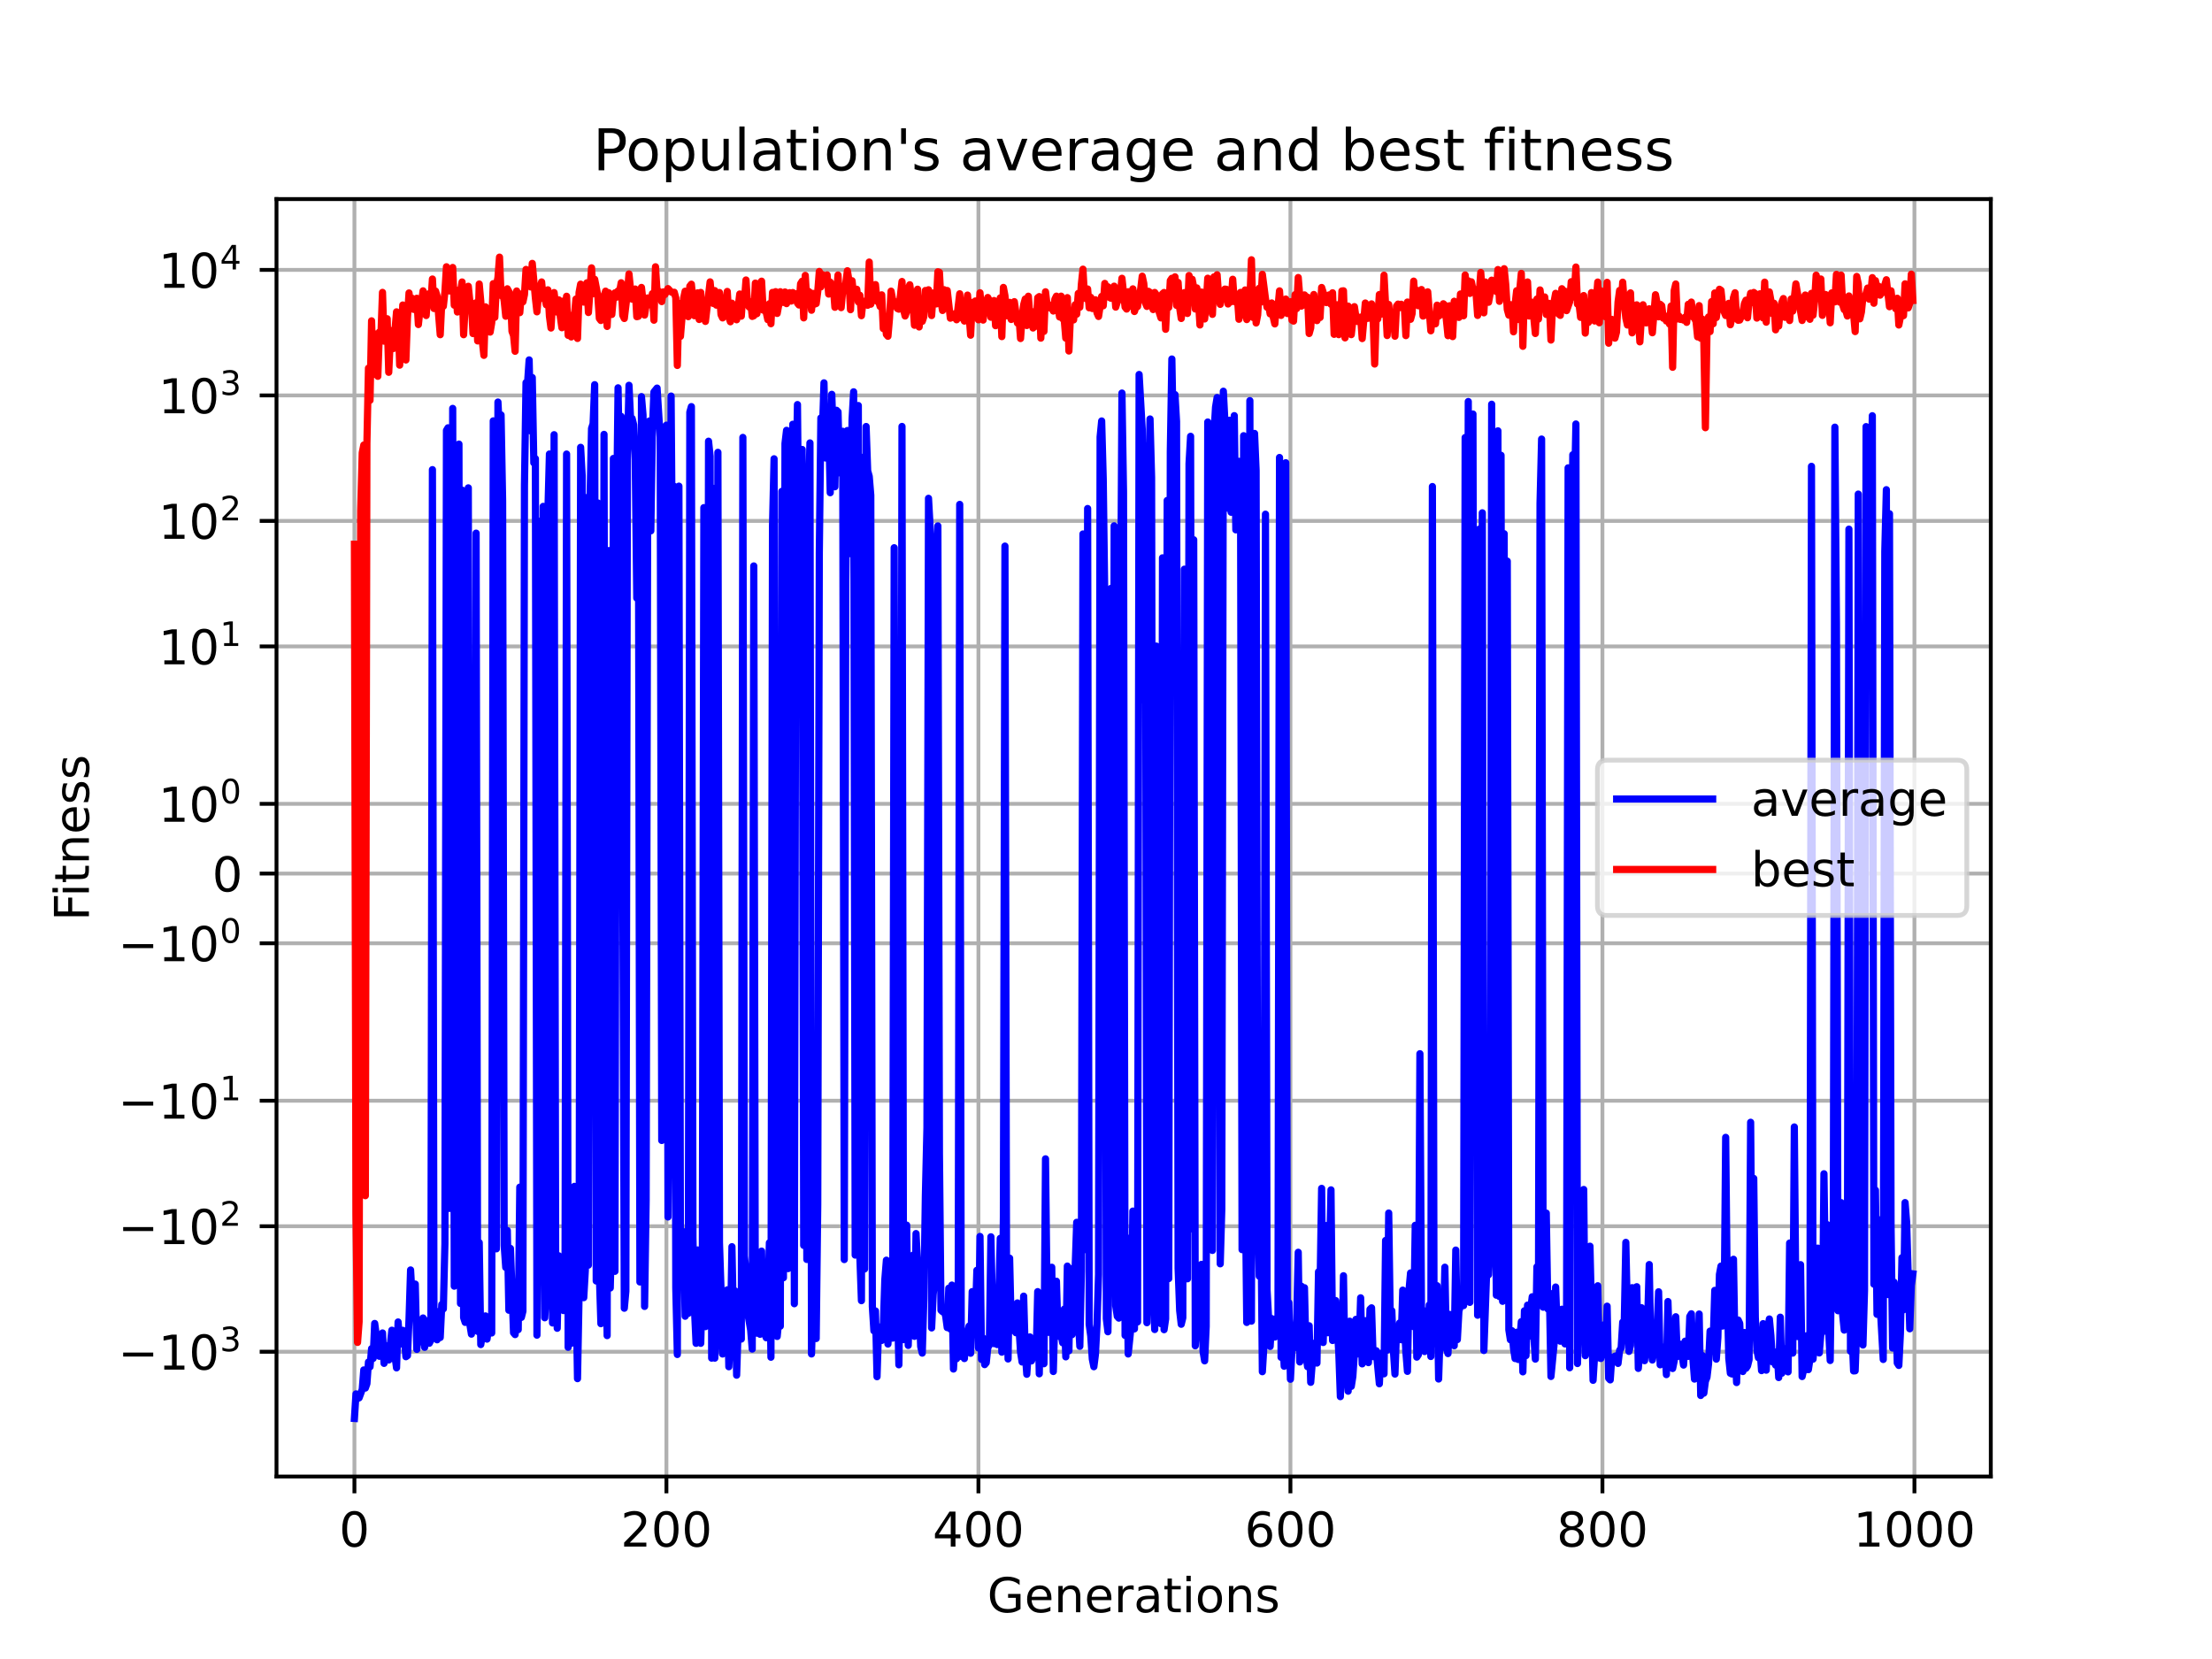 <?xml version="1.0" encoding="utf-8" standalone="no"?>
<!DOCTYPE svg PUBLIC "-//W3C//DTD SVG 1.1//EN"
  "http://www.w3.org/Graphics/SVG/1.1/DTD/svg11.dtd">
<!-- Created with matplotlib (https://matplotlib.org/) -->
<svg height="345.6pt" version="1.1" viewBox="0 0 460.8 345.6" width="460.8pt" xmlns="http://www.w3.org/2000/svg" xmlns:xlink="http://www.w3.org/1999/xlink">
 <defs>
  <style type="text/css">*{stroke-linecap:butt;stroke-linejoin:round;}</style>
 </defs>
 <g id="figure_1">
  <g id="patch_1">
   <path d="M 0 345.6 
L 460.8 345.6 
L 460.8 0 
L 0 0 
z
" style="fill:#ffffff;"/>
  </g>
  <g id="axes_1">
   <g id="patch_2">
    <path d="M 57.6 307.584 
L 414.72 307.584 
L 414.72 41.472 
L 57.6 41.472 
z
" style="fill:#ffffff;"/>
   </g>
   <g id="matplotlib.axis_1">
    <g id="xtick_1">
     <g id="line2d_1">
      <path clip-path="url(#p9e68f2464c)" d="M 73.833 307.584 
L 73.833 41.472 
" style="fill:none;stroke:#b0b0b0;stroke-linecap:square;stroke-width:0.8;"/>
     </g>
     <g id="line2d_2">
      <defs>
       <path d="M 0 0 
L 0 3.5 
" id="m2f83006351" style="stroke:#000000;stroke-width:0.8;"/>
      </defs>
      <g>
       <use style="stroke:#000000;stroke-width:0.8;" x="73.833" xlink:href="#m2f83006351" y="307.584"/>
      </g>
     </g>
     <g id="text_1">
      <!-- 0 -->
      <g transform="translate(70.651 322.182)scale(0.1 -0.1)">
       <defs>
        <path d="M 31.781 66.406 
Q 24.172 66.406 20.328 58.906 
Q 16.5 51.422 16.5 36.375 
Q 16.5 21.391 20.328 13.891 
Q 24.172 6.391 31.781 6.391 
Q 39.453 6.391 43.281 13.891 
Q 47.125 21.391 47.125 36.375 
Q 47.125 51.422 43.281 58.906 
Q 39.453 66.406 31.781 66.406 
z
M 31.781 74.219 
Q 44.047 74.219 50.516 64.516 
Q 56.984 54.828 56.984 36.375 
Q 56.984 17.969 50.516 8.266 
Q 44.047 -1.422 31.781 -1.422 
Q 19.531 -1.422 13.062 8.266 
Q 6.594 17.969 6.594 36.375 
Q 6.594 54.828 13.062 64.516 
Q 19.531 74.219 31.781 74.219 
z
" id="DejaVuSans-48"/>
       </defs>
       <use xlink:href="#DejaVuSans-48"/>
      </g>
     </g>
    </g>
    <g id="xtick_2">
     <g id="line2d_3">
      <path clip-path="url(#p9e68f2464c)" d="M 138.829 307.584 
L 138.829 41.472 
" style="fill:none;stroke:#b0b0b0;stroke-linecap:square;stroke-width:0.8;"/>
     </g>
     <g id="line2d_4">
      <g>
       <use style="stroke:#000000;stroke-width:0.8;" x="138.829" xlink:href="#m2f83006351" y="307.584"/>
      </g>
     </g>
     <g id="text_2">
      <!-- 200 -->
      <g transform="translate(129.285 322.182)scale(0.1 -0.1)">
       <defs>
        <path d="M 19.188 8.297 
L 53.609 8.297 
L 53.609 0 
L 7.328 0 
L 7.328 8.297 
Q 12.938 14.109 22.625 23.891 
Q 32.328 33.688 34.812 36.531 
Q 39.547 41.844 41.422 45.531 
Q 43.312 49.219 43.312 52.781 
Q 43.312 58.594 39.234 62.25 
Q 35.156 65.922 28.609 65.922 
Q 23.969 65.922 18.812 64.312 
Q 13.672 62.703 7.812 59.422 
L 7.812 69.391 
Q 13.766 71.781 18.938 73 
Q 24.125 74.219 28.422 74.219 
Q 39.75 74.219 46.484 68.547 
Q 53.219 62.891 53.219 53.422 
Q 53.219 48.922 51.531 44.891 
Q 49.859 40.875 45.406 35.406 
Q 44.188 33.984 37.641 27.219 
Q 31.109 20.453 19.188 8.297 
z
" id="DejaVuSans-50"/>
       </defs>
       <use xlink:href="#DejaVuSans-50"/>
       <use x="63.623" xlink:href="#DejaVuSans-48"/>
       <use x="127.246" xlink:href="#DejaVuSans-48"/>
      </g>
     </g>
    </g>
    <g id="xtick_3">
     <g id="line2d_5">
      <path clip-path="url(#p9e68f2464c)" d="M 203.825 307.584 
L 203.825 41.472 
" style="fill:none;stroke:#b0b0b0;stroke-linecap:square;stroke-width:0.8;"/>
     </g>
     <g id="line2d_6">
      <g>
       <use style="stroke:#000000;stroke-width:0.8;" x="203.825" xlink:href="#m2f83006351" y="307.584"/>
      </g>
     </g>
     <g id="text_3">
      <!-- 400 -->
      <g transform="translate(194.281 322.182)scale(0.1 -0.1)">
       <defs>
        <path d="M 37.797 64.312 
L 12.891 25.391 
L 37.797 25.391 
z
M 35.203 72.906 
L 47.609 72.906 
L 47.609 25.391 
L 58.016 25.391 
L 58.016 17.188 
L 47.609 17.188 
L 47.609 0 
L 37.797 0 
L 37.797 17.188 
L 4.891 17.188 
L 4.891 26.703 
z
" id="DejaVuSans-52"/>
       </defs>
       <use xlink:href="#DejaVuSans-52"/>
       <use x="63.623" xlink:href="#DejaVuSans-48"/>
       <use x="127.246" xlink:href="#DejaVuSans-48"/>
      </g>
     </g>
    </g>
    <g id="xtick_4">
     <g id="line2d_7">
      <path clip-path="url(#p9e68f2464c)" d="M 268.82 307.584 
L 268.82 41.472 
" style="fill:none;stroke:#b0b0b0;stroke-linecap:square;stroke-width:0.8;"/>
     </g>
     <g id="line2d_8">
      <g>
       <use style="stroke:#000000;stroke-width:0.8;" x="268.82" xlink:href="#m2f83006351" y="307.584"/>
      </g>
     </g>
     <g id="text_4">
      <!-- 600 -->
      <g transform="translate(259.277 322.182)scale(0.1 -0.1)">
       <defs>
        <path d="M 33.016 40.375 
Q 26.375 40.375 22.484 35.828 
Q 18.609 31.297 18.609 23.391 
Q 18.609 15.531 22.484 10.953 
Q 26.375 6.391 33.016 6.391 
Q 39.656 6.391 43.531 10.953 
Q 47.406 15.531 47.406 23.391 
Q 47.406 31.297 43.531 35.828 
Q 39.656 40.375 33.016 40.375 
z
M 52.594 71.297 
L 52.594 62.312 
Q 48.875 64.062 45.094 64.984 
Q 41.312 65.922 37.594 65.922 
Q 27.828 65.922 22.672 59.328 
Q 17.531 52.734 16.797 39.406 
Q 19.672 43.656 24.016 45.922 
Q 28.375 48.188 33.594 48.188 
Q 44.578 48.188 50.953 41.516 
Q 57.328 34.859 57.328 23.391 
Q 57.328 12.156 50.688 5.359 
Q 44.047 -1.422 33.016 -1.422 
Q 20.359 -1.422 13.672 8.266 
Q 6.984 17.969 6.984 36.375 
Q 6.984 53.656 15.188 63.938 
Q 23.391 74.219 37.203 74.219 
Q 40.922 74.219 44.703 73.484 
Q 48.484 72.75 52.594 71.297 
z
" id="DejaVuSans-54"/>
       </defs>
       <use xlink:href="#DejaVuSans-54"/>
       <use x="63.623" xlink:href="#DejaVuSans-48"/>
       <use x="127.246" xlink:href="#DejaVuSans-48"/>
      </g>
     </g>
    </g>
    <g id="xtick_5">
     <g id="line2d_9">
      <path clip-path="url(#p9e68f2464c)" d="M 333.816 307.584 
L 333.816 41.472 
" style="fill:none;stroke:#b0b0b0;stroke-linecap:square;stroke-width:0.8;"/>
     </g>
     <g id="line2d_10">
      <g>
       <use style="stroke:#000000;stroke-width:0.8;" x="333.816" xlink:href="#m2f83006351" y="307.584"/>
      </g>
     </g>
     <g id="text_5">
      <!-- 800 -->
      <g transform="translate(324.273 322.182)scale(0.1 -0.1)">
       <defs>
        <path d="M 31.781 34.625 
Q 24.75 34.625 20.719 30.859 
Q 16.703 27.094 16.703 20.516 
Q 16.703 13.922 20.719 10.156 
Q 24.75 6.391 31.781 6.391 
Q 38.812 6.391 42.859 10.172 
Q 46.922 13.969 46.922 20.516 
Q 46.922 27.094 42.891 30.859 
Q 38.875 34.625 31.781 34.625 
z
M 21.922 38.812 
Q 15.578 40.375 12.031 44.719 
Q 8.5 49.078 8.5 55.328 
Q 8.5 64.062 14.719 69.141 
Q 20.953 74.219 31.781 74.219 
Q 42.672 74.219 48.875 69.141 
Q 55.078 64.062 55.078 55.328 
Q 55.078 49.078 51.531 44.719 
Q 48 40.375 41.703 38.812 
Q 48.828 37.156 52.797 32.312 
Q 56.781 27.484 56.781 20.516 
Q 56.781 9.906 50.312 4.234 
Q 43.844 -1.422 31.781 -1.422 
Q 19.734 -1.422 13.25 4.234 
Q 6.781 9.906 6.781 20.516 
Q 6.781 27.484 10.781 32.312 
Q 14.797 37.156 21.922 38.812 
z
M 18.312 54.391 
Q 18.312 48.734 21.844 45.562 
Q 25.391 42.391 31.781 42.391 
Q 38.141 42.391 41.719 45.562 
Q 45.312 48.734 45.312 54.391 
Q 45.312 60.062 41.719 63.234 
Q 38.141 66.406 31.781 66.406 
Q 25.391 66.406 21.844 63.234 
Q 18.312 60.062 18.312 54.391 
z
" id="DejaVuSans-56"/>
       </defs>
       <use xlink:href="#DejaVuSans-56"/>
       <use x="63.623" xlink:href="#DejaVuSans-48"/>
       <use x="127.246" xlink:href="#DejaVuSans-48"/>
      </g>
     </g>
    </g>
    <g id="xtick_6">
     <g id="line2d_11">
      <path clip-path="url(#p9e68f2464c)" d="M 398.812 307.584 
L 398.812 41.472 
" style="fill:none;stroke:#b0b0b0;stroke-linecap:square;stroke-width:0.8;"/>
     </g>
     <g id="line2d_12">
      <g>
       <use style="stroke:#000000;stroke-width:0.8;" x="398.812" xlink:href="#m2f83006351" y="307.584"/>
      </g>
     </g>
     <g id="text_6">
      <!-- 1000 -->
      <g transform="translate(386.087 322.182)scale(0.1 -0.1)">
       <defs>
        <path d="M 12.406 8.297 
L 28.516 8.297 
L 28.516 63.922 
L 10.984 60.406 
L 10.984 69.391 
L 28.422 72.906 
L 38.281 72.906 
L 38.281 8.297 
L 54.391 8.297 
L 54.391 0 
L 12.406 0 
z
" id="DejaVuSans-49"/>
       </defs>
       <use xlink:href="#DejaVuSans-49"/>
       <use x="63.623" xlink:href="#DejaVuSans-48"/>
       <use x="127.246" xlink:href="#DejaVuSans-48"/>
       <use x="190.869" xlink:href="#DejaVuSans-48"/>
      </g>
     </g>
    </g>
    <g id="text_7">
     <!-- Generations -->
     <g transform="translate(205.662 335.861)scale(0.1 -0.1)">
      <defs>
       <path d="M 59.516 10.406 
L 59.516 29.984 
L 43.406 29.984 
L 43.406 38.094 
L 69.281 38.094 
L 69.281 6.781 
Q 63.578 2.734 56.688 0.656 
Q 49.812 -1.422 42 -1.422 
Q 24.906 -1.422 15.25 8.562 
Q 5.609 18.562 5.609 36.375 
Q 5.609 54.25 15.25 64.234 
Q 24.906 74.219 42 74.219 
Q 49.125 74.219 55.547 72.453 
Q 61.969 70.703 67.391 67.281 
L 67.391 56.781 
Q 61.922 61.422 55.766 63.766 
Q 49.609 66.109 42.828 66.109 
Q 29.438 66.109 22.719 58.641 
Q 16.016 51.172 16.016 36.375 
Q 16.016 21.625 22.719 14.156 
Q 29.438 6.688 42.828 6.688 
Q 48.047 6.688 52.141 7.594 
Q 56.25 8.5 59.516 10.406 
z
" id="DejaVuSans-71"/>
       <path d="M 56.203 29.594 
L 56.203 25.203 
L 14.891 25.203 
Q 15.484 15.922 20.484 11.062 
Q 25.484 6.203 34.422 6.203 
Q 39.594 6.203 44.453 7.469 
Q 49.312 8.734 54.109 11.281 
L 54.109 2.781 
Q 49.266 0.734 44.188 -0.344 
Q 39.109 -1.422 33.891 -1.422 
Q 20.797 -1.422 13.156 6.188 
Q 5.516 13.812 5.516 26.812 
Q 5.516 40.234 12.766 48.109 
Q 20.016 56 32.328 56 
Q 43.359 56 49.781 48.891 
Q 56.203 41.797 56.203 29.594 
z
M 47.219 32.234 
Q 47.125 39.594 43.094 43.984 
Q 39.062 48.391 32.422 48.391 
Q 24.906 48.391 20.391 44.141 
Q 15.875 39.891 15.188 32.172 
z
" id="DejaVuSans-101"/>
       <path d="M 54.891 33.016 
L 54.891 0 
L 45.906 0 
L 45.906 32.719 
Q 45.906 40.484 42.875 44.328 
Q 39.844 48.188 33.797 48.188 
Q 26.516 48.188 22.312 43.547 
Q 18.109 38.922 18.109 30.906 
L 18.109 0 
L 9.078 0 
L 9.078 54.688 
L 18.109 54.688 
L 18.109 46.188 
Q 21.344 51.125 25.703 53.562 
Q 30.078 56 35.797 56 
Q 45.219 56 50.047 50.172 
Q 54.891 44.344 54.891 33.016 
z
" id="DejaVuSans-110"/>
       <path d="M 41.109 46.297 
Q 39.594 47.172 37.812 47.578 
Q 36.031 48 33.891 48 
Q 26.266 48 22.188 43.047 
Q 18.109 38.094 18.109 28.812 
L 18.109 0 
L 9.078 0 
L 9.078 54.688 
L 18.109 54.688 
L 18.109 46.188 
Q 20.953 51.172 25.484 53.578 
Q 30.031 56 36.531 56 
Q 37.453 56 38.578 55.875 
Q 39.703 55.766 41.062 55.516 
z
" id="DejaVuSans-114"/>
       <path d="M 34.281 27.484 
Q 23.391 27.484 19.188 25 
Q 14.984 22.516 14.984 16.5 
Q 14.984 11.719 18.141 8.906 
Q 21.297 6.109 26.703 6.109 
Q 34.188 6.109 38.703 11.406 
Q 43.219 16.703 43.219 25.484 
L 43.219 27.484 
z
M 52.203 31.203 
L 52.203 0 
L 43.219 0 
L 43.219 8.297 
Q 40.141 3.328 35.547 0.953 
Q 30.953 -1.422 24.312 -1.422 
Q 15.922 -1.422 10.953 3.297 
Q 6 8.016 6 15.922 
Q 6 25.141 12.172 29.828 
Q 18.359 34.516 30.609 34.516 
L 43.219 34.516 
L 43.219 35.406 
Q 43.219 41.609 39.141 45 
Q 35.062 48.391 27.688 48.391 
Q 23 48.391 18.547 47.266 
Q 14.109 46.141 10.016 43.891 
L 10.016 52.203 
Q 14.938 54.109 19.578 55.047 
Q 24.219 56 28.609 56 
Q 40.484 56 46.344 49.844 
Q 52.203 43.703 52.203 31.203 
z
" id="DejaVuSans-97"/>
       <path d="M 18.312 70.219 
L 18.312 54.688 
L 36.812 54.688 
L 36.812 47.703 
L 18.312 47.703 
L 18.312 18.016 
Q 18.312 11.328 20.141 9.422 
Q 21.969 7.516 27.594 7.516 
L 36.812 7.516 
L 36.812 0 
L 27.594 0 
Q 17.188 0 13.234 3.875 
Q 9.281 7.766 9.281 18.016 
L 9.281 47.703 
L 2.688 47.703 
L 2.688 54.688 
L 9.281 54.688 
L 9.281 70.219 
z
" id="DejaVuSans-116"/>
       <path d="M 9.422 54.688 
L 18.406 54.688 
L 18.406 0 
L 9.422 0 
z
M 9.422 75.984 
L 18.406 75.984 
L 18.406 64.594 
L 9.422 64.594 
z
" id="DejaVuSans-105"/>
       <path d="M 30.609 48.391 
Q 23.391 48.391 19.188 42.75 
Q 14.984 37.109 14.984 27.297 
Q 14.984 17.484 19.156 11.844 
Q 23.344 6.203 30.609 6.203 
Q 37.797 6.203 41.984 11.859 
Q 46.188 17.531 46.188 27.297 
Q 46.188 37.016 41.984 42.703 
Q 37.797 48.391 30.609 48.391 
z
M 30.609 56 
Q 42.328 56 49.016 48.375 
Q 55.719 40.766 55.719 27.297 
Q 55.719 13.875 49.016 6.219 
Q 42.328 -1.422 30.609 -1.422 
Q 18.844 -1.422 12.172 6.219 
Q 5.516 13.875 5.516 27.297 
Q 5.516 40.766 12.172 48.375 
Q 18.844 56 30.609 56 
z
" id="DejaVuSans-111"/>
       <path d="M 44.281 53.078 
L 44.281 44.578 
Q 40.484 46.531 36.375 47.5 
Q 32.281 48.484 27.875 48.484 
Q 21.188 48.484 17.844 46.438 
Q 14.5 44.391 14.5 40.281 
Q 14.5 37.156 16.891 35.375 
Q 19.281 33.594 26.516 31.984 
L 29.594 31.297 
Q 39.156 29.25 43.188 25.516 
Q 47.219 21.781 47.219 15.094 
Q 47.219 7.469 41.188 3.016 
Q 35.156 -1.422 24.609 -1.422 
Q 20.219 -1.422 15.453 -0.562 
Q 10.688 0.297 5.422 2 
L 5.422 11.281 
Q 10.406 8.688 15.234 7.391 
Q 20.062 6.109 24.812 6.109 
Q 31.156 6.109 34.562 8.281 
Q 37.984 10.453 37.984 14.406 
Q 37.984 18.062 35.516 20.016 
Q 33.062 21.969 24.703 23.781 
L 21.578 24.516 
Q 13.234 26.266 9.516 29.906 
Q 5.812 33.547 5.812 39.891 
Q 5.812 47.609 11.281 51.797 
Q 16.75 56 26.812 56 
Q 31.781 56 36.172 55.266 
Q 40.578 54.547 44.281 53.078 
z
" id="DejaVuSans-115"/>
      </defs>
      <use xlink:href="#DejaVuSans-71"/>
      <use x="77.49" xlink:href="#DejaVuSans-101"/>
      <use x="139.014" xlink:href="#DejaVuSans-110"/>
      <use x="202.393" xlink:href="#DejaVuSans-101"/>
      <use x="263.916" xlink:href="#DejaVuSans-114"/>
      <use x="305.029" xlink:href="#DejaVuSans-97"/>
      <use x="366.309" xlink:href="#DejaVuSans-116"/>
      <use x="405.518" xlink:href="#DejaVuSans-105"/>
      <use x="433.301" xlink:href="#DejaVuSans-111"/>
      <use x="494.482" xlink:href="#DejaVuSans-110"/>
      <use x="557.861" xlink:href="#DejaVuSans-115"/>
     </g>
    </g>
   </g>
   <g id="matplotlib.axis_2">
    <g id="ytick_1">
     <g id="line2d_13">
      <path clip-path="url(#p9e68f2464c)" d="M 57.6 281.592 
L 414.72 281.592 
" style="fill:none;stroke:#b0b0b0;stroke-linecap:square;stroke-width:0.8;"/>
     </g>
     <g id="line2d_14">
      <defs>
       <path d="M 0 0 
L -3.5 0 
" id="mc771a0a318" style="stroke:#000000;stroke-width:0.8;"/>
      </defs>
      <g>
       <use style="stroke:#000000;stroke-width:0.8;" x="57.6" xlink:href="#mc771a0a318" y="281.592"/>
      </g>
     </g>
     <g id="text_8">
      <!-- $\mathdefault{-10^{3}}$ -->
      <g transform="translate(24.6 285.391)scale(0.1 -0.1)">
       <defs>
        <path d="M 10.594 35.5 
L 73.188 35.5 
L 73.188 27.203 
L 10.594 27.203 
z
" id="DejaVuSans-8722"/>
        <path d="M 40.578 39.312 
Q 47.656 37.797 51.625 33 
Q 55.609 28.219 55.609 21.188 
Q 55.609 10.406 48.188 4.484 
Q 40.766 -1.422 27.094 -1.422 
Q 22.516 -1.422 17.656 -0.516 
Q 12.797 0.391 7.625 2.203 
L 7.625 11.719 
Q 11.719 9.328 16.594 8.109 
Q 21.484 6.891 26.812 6.891 
Q 36.078 6.891 40.938 10.547 
Q 45.797 14.203 45.797 21.188 
Q 45.797 27.641 41.281 31.266 
Q 36.766 34.906 28.719 34.906 
L 20.219 34.906 
L 20.219 43.016 
L 29.109 43.016 
Q 36.375 43.016 40.234 45.922 
Q 44.094 48.828 44.094 54.297 
Q 44.094 59.906 40.109 62.906 
Q 36.141 65.922 28.719 65.922 
Q 24.656 65.922 20.016 65.031 
Q 15.375 64.156 9.812 62.312 
L 9.812 71.094 
Q 15.438 72.656 20.344 73.438 
Q 25.25 74.219 29.594 74.219 
Q 40.828 74.219 47.359 69.109 
Q 53.906 64.016 53.906 55.328 
Q 53.906 49.266 50.438 45.094 
Q 46.969 40.922 40.578 39.312 
z
" id="DejaVuSans-51"/>
       </defs>
       <use transform="translate(0 0.766)" xlink:href="#DejaVuSans-8722"/>
       <use transform="translate(83.789 0.766)" xlink:href="#DejaVuSans-49"/>
       <use transform="translate(147.412 0.766)" xlink:href="#DejaVuSans-48"/>
       <use transform="translate(211.992 39.047)scale(0.7)" xlink:href="#DejaVuSans-51"/>
      </g>
     </g>
    </g>
    <g id="ytick_2">
     <g id="line2d_15">
      <path clip-path="url(#p9e68f2464c)" d="M 57.6 255.448 
L 414.72 255.448 
" style="fill:none;stroke:#b0b0b0;stroke-linecap:square;stroke-width:0.8;"/>
     </g>
     <g id="line2d_16">
      <g>
       <use style="stroke:#000000;stroke-width:0.8;" x="57.6" xlink:href="#mc771a0a318" y="255.448"/>
      </g>
     </g>
     <g id="text_9">
      <!-- $\mathdefault{-10^{2}}$ -->
      <g transform="translate(24.6 259.247)scale(0.1 -0.1)">
       <use transform="translate(0 0.766)" xlink:href="#DejaVuSans-8722"/>
       <use transform="translate(83.789 0.766)" xlink:href="#DejaVuSans-49"/>
       <use transform="translate(147.412 0.766)" xlink:href="#DejaVuSans-48"/>
       <use transform="translate(211.992 39.047)scale(0.7)" xlink:href="#DejaVuSans-50"/>
      </g>
     </g>
    </g>
    <g id="ytick_3">
     <g id="line2d_17">
      <path clip-path="url(#p9e68f2464c)" d="M 57.6 229.304 
L 414.72 229.304 
" style="fill:none;stroke:#b0b0b0;stroke-linecap:square;stroke-width:0.8;"/>
     </g>
     <g id="line2d_18">
      <g>
       <use style="stroke:#000000;stroke-width:0.8;" x="57.6" xlink:href="#mc771a0a318" y="229.304"/>
      </g>
     </g>
     <g id="text_10">
      <!-- $\mathdefault{-10^{1}}$ -->
      <g transform="translate(24.6 233.103)scale(0.1 -0.1)">
       <use transform="translate(0 0.684)" xlink:href="#DejaVuSans-8722"/>
       <use transform="translate(83.789 0.684)" xlink:href="#DejaVuSans-49"/>
       <use transform="translate(147.412 0.684)" xlink:href="#DejaVuSans-48"/>
       <use transform="translate(211.992 38.966)scale(0.7)" xlink:href="#DejaVuSans-49"/>
      </g>
     </g>
    </g>
    <g id="ytick_4">
     <g id="line2d_19">
      <path clip-path="url(#p9e68f2464c)" d="M 57.6 196.506 
L 414.72 196.506 
" style="fill:none;stroke:#b0b0b0;stroke-linecap:square;stroke-width:0.8;"/>
     </g>
     <g id="line2d_20">
      <g>
       <use style="stroke:#000000;stroke-width:0.8;" x="57.6" xlink:href="#mc771a0a318" y="196.506"/>
      </g>
     </g>
     <g id="text_11">
      <!-- $\mathdefault{-10^{0}}$ -->
      <g transform="translate(24.6 200.305)scale(0.1 -0.1)">
       <use transform="translate(0 0.766)" xlink:href="#DejaVuSans-8722"/>
       <use transform="translate(83.789 0.766)" xlink:href="#DejaVuSans-49"/>
       <use transform="translate(147.412 0.766)" xlink:href="#DejaVuSans-48"/>
       <use transform="translate(211.992 39.047)scale(0.7)" xlink:href="#DejaVuSans-48"/>
      </g>
     </g>
    </g>
    <g id="ytick_5">
     <g id="line2d_21">
      <path clip-path="url(#p9e68f2464c)" d="M 57.6 181.981 
L 414.72 181.981 
" style="fill:none;stroke:#b0b0b0;stroke-linecap:square;stroke-width:0.8;"/>
     </g>
     <g id="line2d_22">
      <g>
       <use style="stroke:#000000;stroke-width:0.8;" x="57.6" xlink:href="#mc771a0a318" y="181.981"/>
      </g>
     </g>
     <g id="text_12">
      <!-- $\mathdefault{0}$ -->
      <g transform="translate(44.2 185.781)scale(0.1 -0.1)">
       <use transform="translate(0 0.781)" xlink:href="#DejaVuSans-48"/>
      </g>
     </g>
    </g>
    <g id="ytick_6">
     <g id="line2d_23">
      <path clip-path="url(#p9e68f2464c)" d="M 57.6 167.457 
L 414.72 167.457 
" style="fill:none;stroke:#b0b0b0;stroke-linecap:square;stroke-width:0.8;"/>
     </g>
     <g id="line2d_24">
      <g>
       <use style="stroke:#000000;stroke-width:0.8;" x="57.6" xlink:href="#mc771a0a318" y="167.457"/>
      </g>
     </g>
     <g id="text_13">
      <!-- $\mathdefault{10^{0}}$ -->
      <g transform="translate(33 171.256)scale(0.1 -0.1)">
       <use transform="translate(0 0.766)" xlink:href="#DejaVuSans-49"/>
       <use transform="translate(63.623 0.766)" xlink:href="#DejaVuSans-48"/>
       <use transform="translate(128.203 39.047)scale(0.7)" xlink:href="#DejaVuSans-48"/>
      </g>
     </g>
    </g>
    <g id="ytick_7">
     <g id="line2d_25">
      <path clip-path="url(#p9e68f2464c)" d="M 57.6 134.659 
L 414.72 134.659 
" style="fill:none;stroke:#b0b0b0;stroke-linecap:square;stroke-width:0.8;"/>
     </g>
     <g id="line2d_26">
      <g>
       <use style="stroke:#000000;stroke-width:0.8;" x="57.6" xlink:href="#mc771a0a318" y="134.659"/>
      </g>
     </g>
     <g id="text_14">
      <!-- $\mathdefault{10^{1}}$ -->
      <g transform="translate(33 138.458)scale(0.1 -0.1)">
       <use transform="translate(0 0.684)" xlink:href="#DejaVuSans-49"/>
       <use transform="translate(63.623 0.684)" xlink:href="#DejaVuSans-48"/>
       <use transform="translate(128.203 38.966)scale(0.7)" xlink:href="#DejaVuSans-49"/>
      </g>
     </g>
    </g>
    <g id="ytick_8">
     <g id="line2d_27">
      <path clip-path="url(#p9e68f2464c)" d="M 57.6 108.515 
L 414.72 108.515 
" style="fill:none;stroke:#b0b0b0;stroke-linecap:square;stroke-width:0.8;"/>
     </g>
     <g id="line2d_28">
      <g>
       <use style="stroke:#000000;stroke-width:0.8;" x="57.6" xlink:href="#mc771a0a318" y="108.515"/>
      </g>
     </g>
     <g id="text_15">
      <!-- $\mathdefault{10^{2}}$ -->
      <g transform="translate(33 112.314)scale(0.1 -0.1)">
       <use transform="translate(0 0.766)" xlink:href="#DejaVuSans-49"/>
       <use transform="translate(63.623 0.766)" xlink:href="#DejaVuSans-48"/>
       <use transform="translate(128.203 39.047)scale(0.7)" xlink:href="#DejaVuSans-50"/>
      </g>
     </g>
    </g>
    <g id="ytick_9">
     <g id="line2d_29">
      <path clip-path="url(#p9e68f2464c)" d="M 57.6 82.371 
L 414.72 82.371 
" style="fill:none;stroke:#b0b0b0;stroke-linecap:square;stroke-width:0.8;"/>
     </g>
     <g id="line2d_30">
      <g>
       <use style="stroke:#000000;stroke-width:0.8;" x="57.6" xlink:href="#mc771a0a318" y="82.371"/>
      </g>
     </g>
     <g id="text_16">
      <!-- $\mathdefault{10^{3}}$ -->
      <g transform="translate(33 86.17)scale(0.1 -0.1)">
       <use transform="translate(0 0.766)" xlink:href="#DejaVuSans-49"/>
       <use transform="translate(63.623 0.766)" xlink:href="#DejaVuSans-48"/>
       <use transform="translate(128.203 39.047)scale(0.7)" xlink:href="#DejaVuSans-51"/>
      </g>
     </g>
    </g>
    <g id="ytick_10">
     <g id="line2d_31">
      <path clip-path="url(#p9e68f2464c)" d="M 57.6 56.227 
L 414.72 56.227 
" style="fill:none;stroke:#b0b0b0;stroke-linecap:square;stroke-width:0.8;"/>
     </g>
     <g id="line2d_32">
      <g>
       <use style="stroke:#000000;stroke-width:0.8;" x="57.6" xlink:href="#mc771a0a318" y="56.227"/>
      </g>
     </g>
     <g id="text_17">
      <!-- $\mathdefault{10^{4}}$ -->
      <g transform="translate(33 60.026)scale(0.1 -0.1)">
       <use transform="translate(0 0.684)" xlink:href="#DejaVuSans-49"/>
       <use transform="translate(63.623 0.684)" xlink:href="#DejaVuSans-48"/>
       <use transform="translate(128.203 38.966)scale(0.7)" xlink:href="#DejaVuSans-52"/>
      </g>
     </g>
    </g>
    <g id="text_18">
     <!-- Fitness -->
     <g transform="translate(18.52 191.845)rotate(-90)scale(0.1 -0.1)">
      <defs>
       <path d="M 9.812 72.906 
L 51.703 72.906 
L 51.703 64.594 
L 19.672 64.594 
L 19.672 43.109 
L 48.578 43.109 
L 48.578 34.812 
L 19.672 34.812 
L 19.672 0 
L 9.812 0 
z
" id="DejaVuSans-70"/>
      </defs>
      <use xlink:href="#DejaVuSans-70"/>
      <use x="50.27" xlink:href="#DejaVuSans-105"/>
      <use x="78.053" xlink:href="#DejaVuSans-116"/>
      <use x="117.262" xlink:href="#DejaVuSans-110"/>
      <use x="180.641" xlink:href="#DejaVuSans-101"/>
      <use x="242.164" xlink:href="#DejaVuSans-115"/>
      <use x="294.264" xlink:href="#DejaVuSans-115"/>
     </g>
    </g>
   </g>
   <g id="line2d_33">
    <path clip-path="url(#p9e68f2464c)" d="M 73.833 295.488 
L 74.158 290.371 
L 74.483 291.334 
L 74.808 291.2 
L 75.458 289.427 
L 75.783 285.379 
L 76.108 289.157 
L 76.433 288.254 
L 76.758 283.734 
L 77.083 284.724 
L 77.408 280.949 
L 77.732 282.987 
L 78.057 275.7 
L 78.382 278.097 
L 78.707 279.425 
L 79.032 282.536 
L 79.357 279.441 
L 79.682 277.679 
L 80.007 284.014 
L 80.332 280.326 
L 80.657 282.261 
L 80.982 283.315 
L 81.632 277.11 
L 81.957 283.046 
L 82.282 282.489 
L 82.607 284.954 
L 82.932 275.389 
L 83.257 279.557 
L 83.582 279.949 
L 83.907 277.132 
L 84.232 278.774 
L 84.557 282.625 
L 84.882 282.393 
L 85.207 274.813 
L 85.532 264.555 
L 85.857 270.227 
L 86.182 267.962 
L 86.507 267.498 
L 86.832 281.102 
L 87.157 275.953 
L 87.482 275.944 
L 87.807 279.538 
L 88.132 274.56 
L 88.457 280.673 
L 88.782 275.12 
L 89.432 279.824 
L 89.757 279.194 
L 90.082 97.833 
L 90.407 278.244 
L 90.732 273.072 
L 91.057 279.103 
L 91.382 274.469 
L 91.707 278.627 
L 92.032 271.746 
L 92.357 272.667 
L 92.682 259.069 
L 93.007 89.673 
L 93.331 89.115 
L 93.656 251.735 
L 93.981 239.526 
L 94.306 85.079 
L 94.631 267.933 
L 94.956 262.424 
L 95.281 109.907 
L 95.606 92.514 
L 95.931 271.54 
L 96.256 102.09 
L 96.581 274.484 
L 96.906 275.48 
L 97.231 130.761 
L 97.556 101.632 
L 97.881 275.909 
L 98.206 277.926 
L 98.531 272.685 
L 98.856 273.539 
L 99.181 111.063 
L 99.506 277.357 
L 99.831 258.853 
L 100.156 280.099 
L 101.131 274.13 
L 101.456 278.962 
L 101.781 276.717 
L 102.431 277.683 
L 102.756 87.675 
L 103.081 138.334 
L 103.406 260.156 
L 103.731 83.756 
L 104.056 90.197 
L 104.381 86.436 
L 104.706 104.266 
L 105.031 259.465 
L 105.356 264.028 
L 105.681 256.331 
L 106.006 272.944 
L 106.331 260.066 
L 106.981 277.639 
L 107.306 278.021 
L 107.631 274.002 
L 107.956 276.985 
L 108.281 247.303 
L 108.606 274.44 
L 108.931 273.151 
L 109.255 101.112 
L 109.58 79.705 
L 109.905 79.709 
L 110.23 74.976 
L 110.555 89.773 
L 110.88 78.648 
L 111.205 96.415 
L 111.53 95.548 
L 111.855 278.139 
L 112.18 247.168 
L 112.505 108.56 
L 112.83 257.191 
L 113.155 105.49 
L 113.48 274.515 
L 113.805 269.216 
L 114.13 106.858 
L 114.455 94.579 
L 114.78 105.973 
L 115.105 275.596 
L 115.43 90.555 
L 115.755 263.606 
L 116.08 276.702 
L 116.405 261.609 
L 116.73 262.4 
L 117.055 265.769 
L 117.38 273.013 
L 117.705 268.109 
L 118.03 94.588 
L 118.355 280.668 
L 118.68 274.071 
L 119.005 279.848 
L 119.33 276.829 
L 119.655 247.14 
L 120.305 287.196 
L 120.63 269.741 
L 120.955 93.184 
L 121.28 99.114 
L 121.605 270.326 
L 121.93 264.666 
L 122.255 103.651 
L 122.58 263.549 
L 122.905 104.405 
L 123.23 89.253 
L 123.555 88.258 
L 123.88 80.137 
L 124.205 266.853 
L 124.53 104.772 
L 124.855 265.617 
L 125.179 275.747 
L 125.504 264.611 
L 125.829 90.488 
L 126.154 255.089 
L 126.479 278.23 
L 126.804 114.693 
L 127.129 268.31 
L 127.454 254.768 
L 127.779 95.505 
L 128.104 264.841 
L 128.429 108.717 
L 128.754 80.79 
L 129.079 100.16 
L 129.404 86.743 
L 130.054 272.529 
L 130.379 268.983 
L 130.704 94.745 
L 131.029 80.264 
L 131.354 87.124 
L 131.679 87.171 
L 132.004 88.5 
L 132.329 95.7 
L 132.654 124.595 
L 132.979 93.259 
L 133.304 267.056 
L 133.629 82.626 
L 133.954 86.468 
L 134.279 272.151 
L 134.604 250.118 
L 134.929 101.848 
L 135.254 87.713 
L 135.579 110.586 
L 135.904 89.523 
L 136.229 81.652 
L 136.879 80.847 
L 137.529 91.142 
L 137.854 237.581 
L 138.179 93.807 
L 138.504 88.964 
L 138.829 88.568 
L 139.154 253.516 
L 139.479 219.938 
L 139.804 82.51 
L 140.129 125.318 
L 140.454 101.316 
L 140.779 268.303 
L 141.103 282.162 
L 141.428 101.277 
L 141.753 264.427 
L 142.403 256.582 
L 142.728 274.196 
L 143.053 266.304 
L 143.378 273.605 
L 143.703 85.863 
L 144.028 84.708 
L 144.353 257.814 
L 144.678 272.833 
L 145.003 279.839 
L 145.328 260.391 
L 145.653 273.104 
L 145.978 279.837 
L 146.303 266.908 
L 146.628 105.75 
L 146.953 276.361 
L 147.278 261.644 
L 147.603 91.912 
L 147.928 95.032 
L 148.253 282.923 
L 148.578 101.724 
L 148.903 282.927 
L 149.228 276.478 
L 149.553 94.227 
L 149.878 258.828 
L 150.203 268.717 
L 150.528 282.068 
L 151.178 277.665 
L 151.503 268.697 
L 151.828 284.718 
L 152.153 277.941 
L 152.478 259.708 
L 152.803 276.465 
L 153.128 268.92 
L 153.453 286.477 
L 153.778 276.445 
L 154.103 276.85 
L 154.428 278.954 
L 154.753 91.12 
L 155.078 261.625 
L 155.403 265.052 
L 155.728 273.307 
L 156.378 277.058 
L 156.703 281.034 
L 157.027 117.895 
L 157.352 276.392 
L 157.677 277.73 
L 158.002 271.562 
L 158.327 277.954 
L 158.652 260.635 
L 158.977 277.382 
L 159.302 277.858 
L 159.627 278.681 
L 159.952 270.785 
L 160.277 258.884 
L 160.602 282.733 
L 160.927 109.563 
L 161.252 95.576 
L 161.577 270.188 
L 161.902 278.406 
L 162.227 275 
L 162.552 276.267 
L 162.877 102.355 
L 163.202 266.181 
L 163.527 92.398 
L 163.852 89.644 
L 164.177 264.273 
L 164.502 253.228 
L 164.827 110.045 
L 165.152 88.381 
L 165.477 271.588 
L 165.802 101.382 
L 166.127 84.281 
L 166.452 119.633 
L 166.777 110.876 
L 167.102 93.627 
L 167.427 259.444 
L 167.752 103.115 
L 168.077 262.368 
L 168.402 104.239 
L 168.727 92.268 
L 169.052 282.056 
L 169.377 271.19 
L 169.702 270.321 
L 170.027 278.837 
L 170.352 250.874 
L 170.677 115.073 
L 171.002 87.067 
L 171.327 89.851 
L 171.652 79.752 
L 171.977 95.406 
L 172.302 85.72 
L 172.627 88.553 
L 172.951 102.641 
L 173.276 82.146 
L 173.926 101.398 
L 174.251 85.468 
L 174.576 85.796 
L 174.901 98.51 
L 175.226 90.55 
L 175.551 89.844 
L 175.876 262.389 
L 176.201 120.903 
L 176.526 89.69 
L 176.851 96.351 
L 177.176 115.335 
L 177.501 87.388 
L 177.826 81.621 
L 178.151 261.456 
L 178.476 100.412 
L 178.801 84.478 
L 179.126 261.825 
L 179.451 270.952 
L 179.776 95.256 
L 180.101 264.358 
L 180.426 88.848 
L 180.751 98.085 
L 181.076 99.231 
L 181.401 103.164 
L 181.726 272.16 
L 182.051 277.233 
L 182.376 273.097 
L 182.701 286.793 
L 183.026 276.405 
L 183.351 276.846 
L 183.676 279.238 
L 184.001 276.608 
L 184.326 266.569 
L 184.651 262.519 
L 184.976 279.987 
L 185.301 273.547 
L 185.626 277.039 
L 185.951 278.76 
L 186.276 114.105 
L 186.601 271.533 
L 186.926 270.122 
L 187.251 284.313 
L 187.576 261.156 
L 187.901 88.837 
L 188.226 279.062 
L 188.875 255.215 
L 189.2 280.273 
L 189.525 268.832 
L 189.85 271.09 
L 190.175 261.493 
L 190.5 278.386 
L 190.825 256.974 
L 191.15 263.41 
L 191.8 280.518 
L 192.125 281.876 
L 192.45 270.65 
L 192.775 248.984 
L 193.1 234.917 
L 193.425 103.808 
L 193.75 109.615 
L 194.075 276.63 
L 194.4 269.677 
L 194.725 266.206 
L 195.05 113.966 
L 195.375 109.554 
L 195.7 240.274 
L 196.025 272.946 
L 196.35 273.247 
L 196.675 273.111 
L 197 274.159 
L 197.325 276.564 
L 197.65 268.352 
L 197.975 276.85 
L 198.3 267.706 
L 198.625 285.195 
L 198.95 279.552 
L 199.275 283.044 
L 199.6 278.553 
L 199.925 105.076 
L 200.25 282.571 
L 200.575 281.266 
L 200.9 283.014 
L 201.225 277.498 
L 201.55 277.665 
L 201.875 276.254 
L 202.2 281.907 
L 202.525 269.066 
L 202.85 270.364 
L 203.175 274.992 
L 203.5 264.626 
L 203.825 280.808 
L 204.15 257.572 
L 204.474 283.197 
L 204.799 278.746 
L 205.124 284.275 
L 205.449 283.879 
L 205.774 280.765 
L 206.099 280.188 
L 206.424 257.647 
L 206.749 272.351 
L 207.074 279.898 
L 207.399 279.081 
L 207.724 280.095 
L 208.049 271.707 
L 208.374 257.97 
L 208.699 281.684 
L 209.024 253.499 
L 209.349 113.764 
L 209.674 262.88 
L 209.999 283.098 
L 210.324 262.098 
L 210.649 276.25 
L 210.974 277.153 
L 211.299 275.621 
L 211.624 277.629 
L 211.949 271.424 
L 212.599 281.656 
L 212.924 283.727 
L 213.249 270.012 
L 213.574 281.664 
L 213.899 286.285 
L 214.224 281.357 
L 214.549 278.504 
L 214.874 283.502 
L 215.199 282.576 
L 215.524 279.145 
L 215.849 282.579 
L 216.174 269.072 
L 216.499 286.189 
L 216.824 269.91 
L 217.149 272.633 
L 217.474 284.089 
L 217.799 241.407 
L 218.124 270.536 
L 218.449 277.549 
L 218.774 276.723 
L 219.099 263.991 
L 219.424 285.707 
L 219.749 274.083 
L 220.074 266.902 
L 220.398 277.396 
L 220.723 278.418 
L 221.048 277.861 
L 221.373 279.726 
L 221.698 272.717 
L 222.023 282.655 
L 222.348 263.751 
L 222.673 281.404 
L 222.998 264.27 
L 223.323 278.035 
L 223.648 273.501 
L 224.298 254.629 
L 224.623 274.599 
L 224.948 280.462 
L 225.273 264.77 
L 225.598 111.237 
L 225.923 240.865 
L 226.248 260.34 
L 226.573 105.935 
L 226.898 275.912 
L 227.223 278.307 
L 227.548 283.114 
L 227.873 284.711 
L 228.198 282.148 
L 228.523 275.993 
L 228.848 265.477 
L 229.173 91.019 
L 229.498 87.694 
L 229.823 99.734 
L 230.148 124.725 
L 230.473 274.699 
L 230.798 277.428 
L 231.123 257.41 
L 231.448 122.561 
L 231.773 263.511 
L 232.098 109.533 
L 232.423 272.04 
L 232.748 274.217 
L 233.073 274.588 
L 233.398 136.548 
L 233.723 81.879 
L 234.048 102.421 
L 234.373 278.195 
L 234.698 257.817 
L 235.023 282.061 
L 235.673 275.79 
L 235.998 252.293 
L 236.322 276.836 
L 236.647 264.277 
L 236.972 275.383 
L 237.297 78.012 
L 237.947 89.428 
L 238.272 145.867 
L 238.597 92.949 
L 238.922 275.547 
L 239.247 102.968 
L 239.572 87.28 
L 239.897 99.453 
L 240.222 268.643 
L 240.547 276.961 
L 240.872 134.589 
L 241.197 245.979 
L 241.522 268.988 
L 241.847 275.753 
L 242.172 116.208 
L 242.497 276.997 
L 242.822 274.748 
L 243.147 104.256 
L 243.472 266.357 
L 243.797 94.101 
L 244.122 74.789 
L 244.447 93.306 
L 244.772 82.196 
L 245.097 87.799 
L 245.422 264.191 
L 245.747 273.02 
L 246.072 275.867 
L 246.397 274.529 
L 246.722 118.571 
L 247.047 247.317 
L 247.372 266.397 
L 247.697 96.57 
L 248.022 90.892 
L 248.347 256.014 
L 248.672 112.443 
L 248.997 280.358 
L 249.322 275.668 
L 249.647 266.481 
L 249.972 277.568 
L 250.297 263.387 
L 250.622 281.562 
L 250.947 283.488 
L 251.272 276.299 
L 251.597 87.911 
L 251.922 111.416 
L 252.246 91.124 
L 252.571 260.484 
L 252.896 90.197 
L 253.221 84.809 
L 253.546 82.816 
L 253.871 100.824 
L 254.196 263.278 
L 254.521 251.872 
L 254.846 81.5 
L 255.171 87.808 
L 255.496 101.709 
L 255.821 105.879 
L 256.146 87.541 
L 256.471 106.711 
L 256.796 101.584 
L 257.121 86.587 
L 257.446 110.377 
L 257.771 96.991 
L 258.096 96.102 
L 258.421 97.022 
L 258.746 260.325 
L 259.071 90.764 
L 259.396 244.73 
L 259.721 275.49 
L 260.046 273.715 
L 260.371 83.459 
L 260.696 275.223 
L 261.021 94.179 
L 261.346 90.293 
L 261.671 97.999 
L 261.996 250.728 
L 262.321 265.846 
L 262.646 250.724 
L 262.971 285.751 
L 263.296 280.326 
L 263.621 107.116 
L 263.946 268.645 
L 264.596 280.488 
L 264.921 274.683 
L 265.246 274.984 
L 265.571 278.531 
L 265.896 274.658 
L 266.221 277.932 
L 266.546 95.302 
L 266.871 282.755 
L 267.196 278.157 
L 267.521 284.615 
L 267.846 96.393 
L 268.17 275.286 
L 268.495 271.384 
L 268.82 287.32 
L 269.145 281.036 
L 269.47 280.852 
L 269.795 279.911 
L 270.12 274.845 
L 270.445 260.874 
L 270.77 283.723 
L 271.095 267.931 
L 271.42 281.789 
L 271.745 268.258 
L 272.07 282.392 
L 272.395 284.71 
L 272.72 276.179 
L 273.045 287.963 
L 273.695 279.838 
L 274.02 283.163 
L 274.345 283.949 
L 274.67 264.94 
L 274.995 267.941 
L 275.32 247.56 
L 275.645 279.667 
L 276.295 255.307 
L 276.62 277.627 
L 277.27 247.872 
L 277.595 279.251 
L 277.92 277.799 
L 278.245 270.933 
L 278.895 281.805 
L 279.22 290.943 
L 279.545 282.681 
L 279.87 265.763 
L 280.195 285.583 
L 280.52 284.747 
L 280.845 289.811 
L 281.17 275.23 
L 281.495 288.807 
L 281.82 286.752 
L 282.145 281.809 
L 282.47 274.843 
L 282.795 282.056 
L 283.12 280.363 
L 283.445 270.362 
L 283.769 284.12 
L 284.094 281.83 
L 284.419 275.128 
L 285.069 283.856 
L 285.394 272.761 
L 285.719 272.446 
L 286.044 282.609 
L 286.369 282.389 
L 286.694 281.383 
L 287.344 288.269 
L 287.669 281.936 
L 287.994 283.044 
L 288.319 286.191 
L 288.644 258.407 
L 288.969 281.265 
L 289.294 252.696 
L 289.619 275.141 
L 289.944 273.059 
L 290.269 281.34 
L 290.594 286.246 
L 290.919 277.236 
L 291.244 278.707 
L 291.569 275.593 
L 291.894 279.089 
L 292.219 268.764 
L 292.869 281.635 
L 293.194 285.68 
L 293.519 268.795 
L 293.844 265.176 
L 294.169 273.235 
L 294.494 276.367 
L 294.819 255.251 
L 295.144 282.713 
L 295.469 282.218 
L 295.794 219.508 
L 296.119 273.338 
L 296.444 272.94 
L 296.769 281.552 
L 297.094 279.661 
L 297.419 279.323 
L 297.744 271.845 
L 298.069 282.581 
L 298.394 101.356 
L 298.719 267.505 
L 299.044 279.935 
L 299.369 267.831 
L 299.693 287.271 
L 300.018 277.242 
L 300.343 278.192 
L 300.668 277.431 
L 300.993 263.984 
L 301.318 280.998 
L 301.643 281.977 
L 301.968 273.804 
L 302.293 277.909 
L 302.618 277.13 
L 302.943 280.341 
L 303.268 260.416 
L 303.593 279.065 
L 303.918 273.117 
L 304.243 272.057 
L 304.568 268.795 
L 304.893 271.978 
L 305.218 91.142 
L 305.543 198.368 
L 305.868 83.645 
L 306.193 271.306 
L 306.518 99.481 
L 306.843 86.251 
L 307.168 237.568 
L 307.493 111.464 
L 307.818 273.987 
L 308.143 110.234 
L 308.468 270.717 
L 308.793 106.829 
L 309.118 281.335 
L 309.768 263.047 
L 310.093 265.562 
L 310.418 257.019 
L 310.743 84.21 
L 311.068 252.247 
L 311.393 236.113 
L 311.718 269.811 
L 312.043 89.747 
L 312.368 270.099 
L 312.693 94.841 
L 313.018 271.086 
L 313.343 111.182 
L 313.668 244.631 
L 313.993 116.895 
L 314.318 277.024 
L 314.643 279.103 
L 314.968 277.208 
L 315.293 280.921 
L 315.617 283.009 
L 315.942 277.539 
L 316.267 283.199 
L 316.917 275.326 
L 317.242 285.782 
L 317.567 273.061 
L 317.892 282.397 
L 318.217 271.884 
L 318.542 278.343 
L 318.867 272.796 
L 319.192 270.14 
L 319.517 278.142 
L 319.842 283.128 
L 320.167 263.901 
L 320.492 271.521 
L 320.817 104.838 
L 321.142 91.465 
L 321.467 272.314 
L 321.792 254.805 
L 322.117 252.708 
L 322.442 272.679 
L 322.767 269.342 
L 323.092 286.742 
L 323.742 280.043 
L 324.067 268.114 
L 324.392 277.022 
L 324.717 276.844 
L 325.042 279.399 
L 325.367 272.74 
L 326.017 279.964 
L 326.342 277.122 
L 326.667 97.46 
L 326.992 284.929 
L 327.317 124.42 
L 327.642 94.732 
L 327.967 103.796 
L 328.292 88.324 
L 328.617 284.049 
L 328.942 271.367 
L 329.267 263.415 
L 329.592 263.72 
L 329.917 247.791 
L 330.242 282.412 
L 330.567 275.374 
L 330.892 280.491 
L 331.217 259.609 
L 331.866 287.546 
L 332.191 282.245 
L 332.516 279.113 
L 332.841 267.845 
L 333.166 282.877 
L 333.491 282.994 
L 333.816 276.355 
L 334.141 275.986 
L 334.466 282.202 
L 334.791 272.101 
L 335.116 287.106 
L 335.441 287.455 
L 335.766 282.742 
L 336.091 283.505 
L 336.416 282.517 
L 336.741 282.43 
L 337.066 284.023 
L 337.391 281.321 
L 337.716 280.8 
L 338.041 275.428 
L 338.366 275.287 
L 338.691 258.811 
L 339.016 273.989 
L 339.341 281.52 
L 339.666 280.302 
L 339.991 268.249 
L 340.316 272.855 
L 340.641 268.233 
L 340.966 268.047 
L 341.291 285.061 
L 341.616 281.145 
L 341.941 272.414 
L 342.266 279.607 
L 342.591 283.455 
L 343.241 275.016 
L 343.566 263.429 
L 343.891 280.87 
L 344.216 283.316 
L 344.541 281.56 
L 344.866 277.115 
L 345.191 277.234 
L 345.516 269.103 
L 345.841 284.315 
L 346.166 280.539 
L 346.491 282.208 
L 346.816 280.601 
L 347.141 286.355 
L 347.465 271.135 
L 347.79 281.436 
L 348.115 281.584 
L 348.44 285.084 
L 348.765 283.507 
L 349.09 274.304 
L 349.415 282.599 
L 349.74 280.547 
L 350.065 280.03 
L 350.715 284.369 
L 351.04 279.394 
L 351.69 282.558 
L 352.015 274.245 
L 352.34 273.688 
L 352.665 283.097 
L 352.99 287.286 
L 353.315 279.038 
L 353.64 285.085 
L 353.965 273.733 
L 354.29 290.702 
L 354.615 282.362 
L 354.94 290.221 
L 355.265 287.734 
L 355.59 286.927 
L 355.915 284.173 
L 356.24 277.294 
L 356.565 281.488 
L 356.89 279.572 
L 357.215 268.81 
L 357.54 283.135 
L 357.865 278.616 
L 358.19 265.494 
L 358.515 263.751 
L 358.84 276.247 
L 359.165 273.984 
L 359.49 236.932 
L 359.815 269.033 
L 360.14 282.961 
L 360.465 286.071 
L 360.79 286.223 
L 361.115 262.327 
L 361.44 281.575 
L 361.765 288.011 
L 362.09 274.984 
L 362.415 275.684 
L 362.74 283.358 
L 363.065 285.714 
L 363.389 277.585 
L 363.714 285.044 
L 364.039 284.557 
L 364.364 283.269 
L 364.689 233.791 
L 365.014 273.484 
L 365.339 245.488 
L 365.664 274.405 
L 365.989 281.271 
L 366.314 282.841 
L 366.639 280.957 
L 366.964 285.525 
L 367.289 275.736 
L 367.614 279.059 
L 367.939 285.434 
L 368.264 276.813 
L 368.589 274.768 
L 368.914 278.238 
L 369.239 283.705 
L 369.564 283.308 
L 369.889 284.379 
L 370.214 281.578 
L 370.539 286.969 
L 370.864 274.395 
L 371.189 286.067 
L 371.514 281.088 
L 371.839 280.957 
L 372.489 285.785 
L 372.814 258.947 
L 373.139 264.358 
L 373.464 281.877 
L 373.789 234.765 
L 374.114 271.568 
L 374.439 278.424 
L 374.764 274.834 
L 375.089 263.45 
L 375.414 286.759 
L 375.739 285.288 
L 376.064 285.392 
L 376.389 278.252 
L 376.714 285.323 
L 377.039 283.202 
L 377.364 97.146 
L 377.689 283.141 
L 378.014 279.242 
L 378.339 271.176 
L 378.664 260.007 
L 378.989 281.84 
L 379.313 277.963 
L 379.638 277.461 
L 379.963 244.52 
L 380.288 267.598 
L 380.613 255.094 
L 380.938 277.089 
L 381.263 283.416 
L 381.588 258.847 
L 381.913 256.622 
L 382.238 88.985 
L 382.563 129.853 
L 382.888 273.051 
L 383.213 263.517 
L 383.538 250.524 
L 383.863 273.97 
L 384.188 277.085 
L 384.513 271.981 
L 384.838 271.759 
L 385.163 110.234 
L 385.488 281.488 
L 385.813 277.946 
L 386.138 285.591 
L 386.463 285.566 
L 386.788 276.658 
L 387.113 102.928 
L 387.438 278.14 
L 387.763 263.013 
L 388.088 280.188 
L 388.413 268.818 
L 388.738 88.872 
L 389.063 90.366 
L 389.388 105.844 
L 389.713 105.029 
L 390.038 86.605 
L 390.363 267.518 
L 390.688 247.927 
L 391.013 273.801 
L 391.338 254.084 
L 391.663 271.729 
L 392.313 283.2 
L 392.638 114.824 
L 392.963 102.013 
L 393.288 269.674 
L 393.613 107.022 
L 393.938 255.103 
L 394.263 280.821 
L 394.588 267.117 
L 394.912 271.656 
L 395.237 283.938 
L 395.562 284.445 
L 395.887 277.811 
L 396.212 262.001 
L 396.537 272.856 
L 396.862 250.52 
L 397.187 254.558 
L 397.837 276.811 
L 398.162 267.788 
L 398.487 265.365 
L 398.487 265.365 
" style="fill:none;stroke:#0000ff;stroke-linecap:square;stroke-width:1.5;"/>
   </g>
   <g id="line2d_34">
    <path clip-path="url(#p9e68f2464c)" d="M 73.833 113.386 
L 74.158 253 
L 74.483 279.648 
L 74.808 275.324 
L 75.133 106.428 
L 75.458 94.32 
L 75.783 92.709 
L 76.108 249.081 
L 76.433 92.423 
L 76.758 76.694 
L 77.083 83.392 
L 77.408 66.834 
L 77.732 78.013 
L 78.057 69.553 
L 78.382 71.682 
L 78.707 78.391 
L 79.032 69.164 
L 79.357 69.737 
L 79.682 60.909 
L 80.007 71.067 
L 80.332 70.606 
L 80.657 66.402 
L 80.982 77.557 
L 81.307 70.628 
L 81.632 68.855 
L 81.957 72.605 
L 82.607 64.963 
L 82.932 65.835 
L 83.257 76.07 
L 83.907 63.54 
L 84.232 72.082 
L 84.557 74.992 
L 84.882 66.177 
L 85.207 61.025 
L 85.532 63.726 
L 85.857 62.137 
L 86.182 64.459 
L 86.507 63.604 
L 86.832 62.136 
L 87.157 67.607 
L 87.482 64.617 
L 87.807 63.001 
L 88.132 60.587 
L 88.782 65.727 
L 89.107 61.263 
L 89.432 61.203 
L 89.757 63 
L 90.082 58.125 
L 90.407 64.265 
L 90.732 60.637 
L 91.057 61.713 
L 91.707 69.726 
L 92.032 62.953 
L 92.357 63.804 
L 92.682 60.791 
L 93.007 55.573 
L 93.331 57.702 
L 93.656 60.609 
L 93.981 60.073 
L 94.306 55.72 
L 94.631 63.576 
L 94.956 60.41 
L 95.281 64.997 
L 95.606 62.266 
L 95.931 60.791 
L 96.256 58.74 
L 96.581 69.727 
L 96.906 63.659 
L 97.556 59.636 
L 97.881 62.784 
L 98.206 63.126 
L 98.531 69.493 
L 98.856 68.356 
L 99.181 63.065 
L 99.506 71.023 
L 99.831 59.167 
L 100.156 62.792 
L 100.481 71.132 
L 100.806 74.025 
L 101.131 63.919 
L 101.456 68.549 
L 101.781 67.106 
L 102.106 69.184 
L 102.431 67.253 
L 102.756 59.092 
L 103.081 66.107 
L 103.406 59.498 
L 103.731 57.825 
L 104.056 53.568 
L 104.381 61.56 
L 104.706 60.832 
L 105.031 62.691 
L 105.356 65.877 
L 105.681 60.159 
L 106.331 61.324 
L 106.656 69.023 
L 106.981 69.879 
L 107.306 73.179 
L 107.631 60.619 
L 108.281 65.129 
L 108.606 61.23 
L 108.931 62.878 
L 109.255 61.369 
L 109.58 56.127 
L 109.905 56.616 
L 110.555 59.778 
L 110.88 54.869 
L 111.53 62.077 
L 111.855 64.962 
L 112.18 61.304 
L 112.83 58.733 
L 113.155 62.199 
L 113.48 61.832 
L 113.805 63.498 
L 114.13 60.378 
L 114.455 65.873 
L 114.78 68.333 
L 115.105 63.26 
L 115.43 60.948 
L 115.755 63.61 
L 116.08 65.022 
L 116.405 62.469 
L 116.73 66.015 
L 117.055 68.272 
L 117.38 62.708 
L 117.705 66.699 
L 118.03 61.714 
L 118.355 69.856 
L 118.68 65.669 
L 119.005 70.191 
L 119.33 69.309 
L 119.98 62.297 
L 120.305 70.506 
L 120.63 60.929 
L 120.955 59.193 
L 121.605 62.936 
L 121.93 62.579 
L 122.255 58.92 
L 122.58 65.101 
L 123.23 55.799 
L 123.555 61.185 
L 123.88 58.183 
L 124.53 61.547 
L 124.855 66.33 
L 125.179 66.765 
L 125.504 64.875 
L 125.829 61.721 
L 126.154 60.651 
L 126.479 68 
L 126.804 60.977 
L 127.129 62.438 
L 127.454 65.509 
L 127.779 61.887 
L 128.104 61.003 
L 128.429 61.919 
L 128.754 60.6 
L 129.079 60.762 
L 129.404 58.9 
L 129.729 65.68 
L 130.054 66.347 
L 130.704 61.006 
L 131.029 57.066 
L 131.354 60.273 
L 131.679 62.318 
L 132.329 60.213 
L 132.654 65.975 
L 132.979 65.899 
L 133.304 64.799 
L 133.629 59.876 
L 134.279 65.638 
L 134.604 63.462 
L 134.929 62.061 
L 135.254 63.493 
L 135.579 63.383 
L 135.904 61.171 
L 136.229 66.705 
L 136.554 55.576 
L 136.879 60.796 
L 137.204 60.639 
L 137.529 61.073 
L 137.854 62.829 
L 138.179 60.808 
L 138.504 61.365 
L 139.154 60.121 
L 139.804 60.815 
L 140.129 60.953 
L 140.454 60.878 
L 140.779 62.028 
L 141.103 76.128 
L 141.428 63.211 
L 141.753 70.069 
L 142.403 62.15 
L 142.728 60.664 
L 143.053 61.367 
L 143.378 65.965 
L 143.703 59.617 
L 144.028 59.204 
L 144.678 65.774 
L 145.003 61.407 
L 145.328 61.005 
L 145.653 66.554 
L 145.978 60.917 
L 146.303 66.276 
L 146.628 65.896 
L 146.953 66.955 
L 147.928 58.721 
L 148.253 62.003 
L 148.578 63.212 
L 148.903 60.538 
L 149.228 63.564 
L 149.553 63.536 
L 149.878 60.938 
L 150.203 65.553 
L 150.528 66.227 
L 150.853 63.849 
L 151.178 63.411 
L 151.503 60.715 
L 151.828 66.069 
L 152.153 67.031 
L 152.478 63.162 
L 152.803 66.104 
L 153.128 65.804 
L 153.453 66.613 
L 154.103 61.247 
L 154.428 65.864 
L 154.753 61.238 
L 155.078 62.739 
L 155.403 58.328 
L 155.728 63.262 
L 156.053 63.953 
L 156.378 62.862 
L 156.703 65.913 
L 157.027 65.787 
L 157.352 58.975 
L 157.677 65.351 
L 158.002 62.865 
L 158.327 59.025 
L 158.652 58.574 
L 158.977 64.605 
L 159.302 63.629 
L 159.952 66.598 
L 160.277 63.272 
L 160.602 67.435 
L 160.927 60.916 
L 161.252 61.044 
L 161.577 60.761 
L 161.902 65.294 
L 162.227 63.532 
L 162.552 60.771 
L 162.877 61.22 
L 163.202 63.01 
L 163.527 60.821 
L 163.852 63.252 
L 164.177 61.092 
L 164.502 60.968 
L 164.827 62.717 
L 165.152 60.941 
L 165.477 61.838 
L 165.802 61.189 
L 166.127 63.144 
L 166.452 63.538 
L 166.777 59.118 
L 167.102 58.587 
L 167.427 66.219 
L 167.752 57.371 
L 168.077 62.705 
L 168.402 60.682 
L 168.727 60.931 
L 169.052 64.631 
L 169.377 61.125 
L 169.702 63.352 
L 170.027 63.235 
L 170.352 60.746 
L 170.677 56.551 
L 171.002 59.769 
L 171.327 57.203 
L 171.652 57.383 
L 171.977 57.93 
L 172.302 57.269 
L 172.627 61.263 
L 172.951 58.767 
L 173.601 59.827 
L 173.926 64.016 
L 174.251 61.52 
L 174.576 57.29 
L 174.901 63.53 
L 175.226 64.087 
L 175.551 60.495 
L 175.876 60.615 
L 176.201 58.913 
L 176.526 56.408 
L 176.851 58.422 
L 177.176 64.517 
L 177.501 58.482 
L 177.826 61.521 
L 178.151 61.717 
L 178.476 60.256 
L 178.801 62.887 
L 179.126 61.512 
L 179.451 65.763 
L 179.776 62.804 
L 180.101 63.07 
L 180.426 62.617 
L 180.751 63.595 
L 181.076 54.591 
L 181.401 63.37 
L 181.726 61.936 
L 182.051 61.917 
L 182.376 59.285 
L 182.701 62.758 
L 183.026 62.699 
L 183.351 63.853 
L 183.676 61.42 
L 184.001 68.451 
L 184.326 66.398 
L 184.651 69.666 
L 184.976 70.049 
L 185.301 66.281 
L 185.626 60.653 
L 185.951 62.432 
L 186.276 62.774 
L 186.926 64.258 
L 187.251 64.408 
L 187.901 58.64 
L 188.226 64.47 
L 188.55 65.829 
L 188.875 64.879 
L 189.2 60.224 
L 189.525 59.321 
L 189.85 61.805 
L 190.175 63.213 
L 190.5 67.755 
L 191.15 60.25 
L 191.475 68.112 
L 191.8 64.366 
L 192.125 66.945 
L 192.45 65.946 
L 192.775 60.513 
L 193.1 61.798 
L 193.425 60.364 
L 193.75 61.382 
L 194.075 65.737 
L 194.4 61.041 
L 194.725 61.282 
L 195.05 63.307 
L 195.375 56.614 
L 195.7 56.725 
L 196.025 62.869 
L 196.35 64.679 
L 196.675 60.351 
L 197 63.54 
L 197.325 60.515 
L 197.975 66.283 
L 198.3 65.983 
L 198.625 66.168 
L 198.95 65.343 
L 199.275 66.614 
L 199.925 61.2 
L 200.25 66.216 
L 200.575 64.897 
L 200.9 66.887 
L 201.55 61.473 
L 202.2 69.827 
L 202.525 63.005 
L 202.85 64.496 
L 203.175 62.704 
L 203.5 62.941 
L 203.825 66.62 
L 204.15 60.987 
L 204.474 64.61 
L 204.799 66.682 
L 205.124 63.728 
L 205.449 63.062 
L 205.774 61.973 
L 206.099 62.623 
L 206.424 66.084 
L 206.749 63.53 
L 207.074 62.608 
L 207.399 67.849 
L 207.724 66.01 
L 208.049 66.702 
L 208.374 62.059 
L 208.699 70.123 
L 209.024 59.876 
L 209.349 61.601 
L 209.674 65.786 
L 209.999 65.804 
L 210.324 62.99 
L 210.649 66.551 
L 210.974 65.697 
L 211.299 62.842 
L 211.949 67.294 
L 212.274 66.166 
L 212.599 70.521 
L 212.924 65.953 
L 213.249 63.482 
L 213.574 62.287 
L 213.899 67.81 
L 214.224 61.708 
L 214.549 65.863 
L 214.874 64.861 
L 215.199 68.33 
L 215.524 65.43 
L 215.849 67.959 
L 216.174 62.03 
L 216.499 61.786 
L 216.824 70.444 
L 217.149 62.809 
L 217.474 69.036 
L 217.799 60.785 
L 218.124 63.503 
L 218.449 64.116 
L 218.774 63.576 
L 219.424 64.793 
L 219.749 62.335 
L 220.074 61.693 
L 220.723 66.027 
L 221.048 61.695 
L 221.373 66.406 
L 221.698 66.609 
L 222.023 70.446 
L 222.348 62.003 
L 222.673 73.123 
L 222.998 65.684 
L 223.323 66.429 
L 223.648 66.645 
L 223.973 63.482 
L 224.298 65.449 
L 224.623 61.126 
L 224.948 64.001 
L 225.273 59.182 
L 225.598 56.075 
L 225.923 61.882 
L 226.248 62.223 
L 226.573 60.201 
L 226.898 64.122 
L 227.223 61.937 
L 227.548 64.269 
L 227.873 63.1 
L 228.198 62.449 
L 228.523 65.177 
L 228.848 65.925 
L 229.498 61.745 
L 229.823 63.705 
L 230.148 59.04 
L 230.473 60.904 
L 230.798 59.742 
L 231.123 61.96 
L 231.448 62.136 
L 231.773 61.781 
L 232.098 59.613 
L 232.423 63.977 
L 232.748 62.897 
L 233.073 62.405 
L 233.398 61.228 
L 233.723 57.972 
L 234.373 63.963 
L 234.698 64.383 
L 235.023 60.774 
L 235.348 63.818 
L 235.673 63.698 
L 235.998 60.175 
L 236.322 64.892 
L 236.647 63.87 
L 236.972 63.857 
L 237.297 61.446 
L 237.622 60.256 
L 237.947 57.535 
L 238.272 59.05 
L 238.597 63.055 
L 238.922 63.836 
L 239.247 60.685 
L 239.572 60.918 
L 239.897 63.521 
L 240.222 64.487 
L 240.547 60.923 
L 240.872 61.402 
L 241.197 64.133 
L 241.847 66.227 
L 242.172 61.203 
L 242.497 60.928 
L 242.822 68.6 
L 243.147 62.102 
L 243.472 64.035 
L 243.797 58.45 
L 244.122 57.968 
L 244.447 61.409 
L 244.772 57.666 
L 245.097 63.622 
L 245.422 58.836 
L 245.747 64.137 
L 246.072 66.345 
L 246.722 60.957 
L 247.047 64.129 
L 247.372 65.298 
L 247.697 57.39 
L 248.022 58.823 
L 248.347 58.175 
L 248.672 59.889 
L 248.997 64.373 
L 249.322 59.977 
L 249.647 62.381 
L 249.972 67.7 
L 250.297 60.834 
L 250.622 65.506 
L 250.947 66.448 
L 251.272 63.292 
L 251.597 57.957 
L 251.922 63.332 
L 252.246 58.426 
L 252.571 65.488 
L 252.896 57.682 
L 253.221 59.555 
L 253.546 57.231 
L 253.871 61.821 
L 254.196 63.404 
L 254.521 61.243 
L 254.846 61.539 
L 255.171 60.223 
L 255.496 60.275 
L 255.821 63.328 
L 256.146 62.887 
L 256.471 62.863 
L 256.796 58.175 
L 257.121 62.776 
L 257.446 62.953 
L 257.771 61.903 
L 258.096 66.512 
L 258.421 60.912 
L 258.746 65.675 
L 259.396 60.399 
L 259.721 66.574 
L 260.046 61.396 
L 260.371 62.511 
L 260.696 54.118 
L 261.021 66.138 
L 261.346 60.451 
L 261.671 67.281 
L 261.996 65.613 
L 262.321 60.05 
L 262.646 62.93 
L 262.971 57.145 
L 263.621 62.2 
L 263.946 64.005 
L 264.271 63.602 
L 264.596 65.393 
L 264.921 63.113 
L 265.246 66.103 
L 265.571 67.475 
L 265.896 63.347 
L 266.221 64.047 
L 266.546 60.593 
L 266.871 65.705 
L 267.196 63.498 
L 267.521 64.324 
L 267.846 62.298 
L 268.17 65.314 
L 268.495 63.725 
L 268.82 62.844 
L 269.145 66.69 
L 269.47 66.892 
L 269.795 61.372 
L 270.12 64.284 
L 270.445 57.81 
L 270.77 61.821 
L 271.095 63.771 
L 271.42 63.563 
L 271.745 61.437 
L 272.07 61.816 
L 272.395 61.913 
L 272.72 69.476 
L 273.045 68.326 
L 273.37 63.106 
L 273.695 61.346 
L 274.02 65.664 
L 274.345 66.792 
L 274.67 65.503 
L 274.995 66.138 
L 275.32 59.886 
L 275.645 60.9 
L 275.97 62.33 
L 276.295 63.039 
L 276.62 61.578 
L 276.945 61.422 
L 277.27 63.389 
L 277.595 60.994 
L 277.92 69.647 
L 278.245 63.494 
L 278.57 63.492 
L 278.895 69.716 
L 279.22 68.737 
L 279.545 60.614 
L 279.87 60.579 
L 280.195 70.386 
L 280.845 63.764 
L 281.17 65.876 
L 281.495 69.715 
L 282.145 63.88 
L 282.47 66.082 
L 282.795 66.966 
L 283.12 66.75 
L 283.445 66.053 
L 283.769 70.532 
L 284.419 63.125 
L 284.744 66.337 
L 285.069 66.289 
L 285.394 65.103 
L 285.719 63.305 
L 286.044 66.45 
L 286.369 75.834 
L 286.694 65.366 
L 287.019 66.446 
L 287.344 61.354 
L 287.669 65.457 
L 287.994 65.315 
L 288.319 57.327 
L 288.969 69.898 
L 289.294 63.429 
L 289.619 67.026 
L 289.944 67.187 
L 290.269 66.296 
L 290.594 70.04 
L 290.919 63.772 
L 291.244 63.348 
L 291.569 64.086 
L 291.894 63.38 
L 292.219 63.819 
L 292.544 63.761 
L 292.869 69.916 
L 293.194 62.924 
L 293.519 64.137 
L 293.844 66.517 
L 294.169 65.316 
L 294.494 58.567 
L 294.819 63.136 
L 295.144 60.468 
L 295.469 63.689 
L 295.794 63.578 
L 296.119 60.316 
L 296.444 65.842 
L 297.094 65.549 
L 297.419 60.789 
L 298.069 68.911 
L 298.394 65.959 
L 298.719 65.626 
L 299.044 67.454 
L 299.369 63.572 
L 299.693 65.872 
L 300.018 65.033 
L 300.343 65.533 
L 300.668 63.282 
L 300.993 63.57 
L 301.643 69.929 
L 301.968 63.69 
L 302.618 70.123 
L 302.943 62.757 
L 303.268 63.038 
L 303.593 65.479 
L 303.918 66.128 
L 304.243 61.244 
L 304.568 62.903 
L 304.893 65.782 
L 305.218 57.284 
L 305.543 60.497 
L 305.868 58.502 
L 306.193 61.13 
L 306.518 58.709 
L 306.843 60.349 
L 307.168 60.259 
L 307.493 61.18 
L 307.818 65.709 
L 308.468 56.761 
L 309.118 65.17 
L 309.443 58.751 
L 309.768 62.59 
L 310.093 62.97 
L 310.418 61.233 
L 310.743 58.366 
L 311.068 59.24 
L 311.393 59.316 
L 311.718 60.735 
L 312.043 56.156 
L 312.368 62.774 
L 312.693 59.179 
L 313.018 60.799 
L 313.343 55.978 
L 313.668 59.204 
L 313.993 64.469 
L 314.318 65.652 
L 314.643 63.458 
L 314.968 63.85 
L 315.293 69.121 
L 315.617 63.478 
L 315.942 60.563 
L 316.267 66.552 
L 316.592 60.385 
L 316.917 56.946 
L 317.242 72.142 
L 317.567 60.473 
L 317.892 65.226 
L 318.217 58.736 
L 318.542 65.827 
L 318.867 63.262 
L 319.192 62.957 
L 319.842 69.475 
L 320.167 62.294 
L 320.492 66.471 
L 320.817 60.4 
L 321.142 62.986 
L 321.467 62.961 
L 321.792 61.861 
L 322.117 65.51 
L 322.442 63.163 
L 322.767 63.226 
L 323.092 70.839 
L 323.417 63.898 
L 323.742 62.846 
L 324.067 61.108 
L 324.717 65.433 
L 325.042 65.697 
L 325.367 60.144 
L 325.692 60.592 
L 326.017 60.669 
L 326.342 64.71 
L 326.992 62.859 
L 327.317 58.685 
L 327.642 61.903 
L 327.967 60.825 
L 328.292 55.629 
L 328.617 63.353 
L 328.942 63.3 
L 329.267 66.117 
L 329.917 61.57 
L 330.242 69.394 
L 330.567 63.044 
L 330.892 67.165 
L 331.217 65.791 
L 331.541 60.953 
L 331.866 65.112 
L 332.191 66.869 
L 332.841 58.756 
L 333.166 67.245 
L 333.491 60.562 
L 333.816 65.367 
L 334.141 63.518 
L 334.466 66.003 
L 334.791 58.814 
L 335.116 71.496 
L 335.441 67.079 
L 335.766 66.53 
L 336.091 67.351 
L 336.416 70.444 
L 336.741 69.204 
L 337.066 62.941 
L 337.391 60.504 
L 337.716 63.601 
L 338.041 58.787 
L 338.366 63.331 
L 338.691 66.258 
L 339.016 67.709 
L 339.341 65.969 
L 339.666 61.012 
L 339.991 69.339 
L 340.316 63.563 
L 340.641 66.65 
L 340.966 63.505 
L 341.291 66.111 
L 341.616 71.215 
L 341.941 66.014 
L 342.266 63.486 
L 342.591 64.963 
L 342.916 67.266 
L 343.241 65.099 
L 343.566 64.327 
L 343.891 66.373 
L 344.216 69.32 
L 344.866 61.397 
L 345.191 63.066 
L 345.516 65.998 
L 345.841 63.392 
L 346.166 63.675 
L 346.491 66.293 
L 346.816 65.817 
L 347.141 66.872 
L 347.465 65.829 
L 347.79 67.51 
L 348.115 63.757 
L 348.44 76.514 
L 348.765 60.546 
L 349.09 59.161 
L 349.415 66.449 
L 349.74 65.825 
L 350.065 66.545 
L 350.39 66.502 
L 350.715 66.69 
L 351.04 66.068 
L 351.365 67.152 
L 351.69 63.391 
L 352.015 63.527 
L 352.34 62.928 
L 352.665 66.005 
L 352.99 66.264 
L 353.315 66.963 
L 353.64 70.183 
L 353.965 63.664 
L 354.29 70.456 
L 354.615 66.46 
L 354.94 71.37 
L 355.265 89.1 
L 355.59 69.62 
L 355.915 66.027 
L 356.24 69.074 
L 356.565 62.822 
L 356.89 67.449 
L 357.215 61.026 
L 357.54 66.147 
L 357.865 63.688 
L 358.19 60.257 
L 358.515 60.481 
L 358.84 63.566 
L 359.165 64.924 
L 359.49 65.731 
L 359.815 64.967 
L 360.14 63.187 
L 360.465 67.654 
L 360.79 66.198 
L 361.115 62.013 
L 361.44 60.986 
L 361.765 66.266 
L 362.09 66.722 
L 362.415 66.676 
L 363.065 65.213 
L 363.389 63.265 
L 363.714 62.537 
L 364.039 66.196 
L 364.364 62.781 
L 364.689 61.073 
L 365.014 63.03 
L 365.339 60.925 
L 365.664 61.164 
L 365.989 66.266 
L 366.314 65.546 
L 366.639 61.205 
L 367.289 66.243 
L 367.614 58.776 
L 367.939 67.116 
L 368.264 61.349 
L 368.589 60.81 
L 368.914 62.618 
L 369.239 65.337 
L 369.564 63.174 
L 369.889 68.711 
L 370.214 66.175 
L 370.539 67.93 
L 370.864 64.393 
L 371.189 62.994 
L 371.514 62.194 
L 371.839 66.105 
L 372.164 63.715 
L 372.814 66.778 
L 373.139 62.283 
L 373.464 64.811 
L 374.114 59.136 
L 375.414 66.761 
L 375.739 62.096 
L 376.064 61.46 
L 376.389 66.01 
L 376.714 64.09 
L 377.039 66.518 
L 377.364 61.108 
L 377.689 65.664 
L 378.014 62.794 
L 378.339 57.319 
L 378.989 60.233 
L 379.313 58.12 
L 379.638 65.693 
L 379.963 62.114 
L 380.288 61.346 
L 380.613 64.228 
L 380.938 62.286 
L 381.263 67.245 
L 381.588 61.018 
L 381.913 61.695 
L 382.238 62.884 
L 382.563 57.158 
L 382.888 59.124 
L 383.213 62.927 
L 383.538 57.31 
L 383.863 63.508 
L 384.188 64.503 
L 384.513 64.686 
L 384.838 65.833 
L 385.163 61.652 
L 385.488 65.391 
L 385.813 64.446 
L 386.138 65.481 
L 386.463 69.075 
L 386.788 57.595 
L 387.113 59.169 
L 387.438 66.421 
L 387.763 65.014 
L 388.088 61.871 
L 388.413 61.968 
L 388.738 61.149 
L 389.063 60.007 
L 389.388 62.327 
L 389.713 61.264 
L 390.038 57.834 
L 390.363 63.171 
L 390.688 58.46 
L 391.013 60.055 
L 391.338 59.619 
L 391.663 61.489 
L 391.988 60.91 
L 392.313 60.934 
L 392.638 59.311 
L 392.963 58.276 
L 393.613 63.897 
L 393.938 60.577 
L 394.263 63.383 
L 394.588 62.25 
L 394.912 64.318 
L 395.237 62.132 
L 395.562 67.707 
L 396.212 64.413 
L 396.537 65.757 
L 396.862 59.125 
L 397.187 62.237 
L 397.512 64.142 
L 397.837 63.195 
L 398.162 57.113 
L 398.487 62.599 
L 398.487 62.599 
" style="fill:none;stroke:#ff0000;stroke-linecap:square;stroke-width:1.5;"/>
   </g>
   <g id="patch_3">
    <path d="M 57.6 307.584 
L 57.6 41.472 
" style="fill:none;stroke:#000000;stroke-linecap:square;stroke-linejoin:miter;stroke-width:0.8;"/>
   </g>
   <g id="patch_4">
    <path d="M 414.72 307.584 
L 414.72 41.472 
" style="fill:none;stroke:#000000;stroke-linecap:square;stroke-linejoin:miter;stroke-width:0.8;"/>
   </g>
   <g id="patch_5">
    <path d="M 57.6 307.584 
L 414.72 307.584 
" style="fill:none;stroke:#000000;stroke-linecap:square;stroke-linejoin:miter;stroke-width:0.8;"/>
   </g>
   <g id="patch_6">
    <path d="M 57.6 41.472 
L 414.72 41.472 
" style="fill:none;stroke:#000000;stroke-linecap:square;stroke-linejoin:miter;stroke-width:0.8;"/>
   </g>
   <g id="text_19">
    <!-- Population's average and best fitness -->
    <g transform="translate(123.53 35.472)scale(0.12 -0.12)">
     <defs>
      <path d="M 19.672 64.797 
L 19.672 37.406 
L 32.078 37.406 
Q 38.969 37.406 42.719 40.969 
Q 46.484 44.531 46.484 51.125 
Q 46.484 57.672 42.719 61.234 
Q 38.969 64.797 32.078 64.797 
z
M 9.812 72.906 
L 32.078 72.906 
Q 44.344 72.906 50.609 67.359 
Q 56.891 61.812 56.891 51.125 
Q 56.891 40.328 50.609 34.812 
Q 44.344 29.297 32.078 29.297 
L 19.672 29.297 
L 19.672 0 
L 9.812 0 
z
" id="DejaVuSans-80"/>
      <path d="M 18.109 8.203 
L 18.109 -20.797 
L 9.078 -20.797 
L 9.078 54.688 
L 18.109 54.688 
L 18.109 46.391 
Q 20.953 51.266 25.266 53.625 
Q 29.594 56 35.594 56 
Q 45.562 56 51.781 48.094 
Q 58.016 40.188 58.016 27.297 
Q 58.016 14.406 51.781 6.484 
Q 45.562 -1.422 35.594 -1.422 
Q 29.594 -1.422 25.266 0.953 
Q 20.953 3.328 18.109 8.203 
z
M 48.688 27.297 
Q 48.688 37.203 44.609 42.844 
Q 40.531 48.484 33.406 48.484 
Q 26.266 48.484 22.188 42.844 
Q 18.109 37.203 18.109 27.297 
Q 18.109 17.391 22.188 11.75 
Q 26.266 6.109 33.406 6.109 
Q 40.531 6.109 44.609 11.75 
Q 48.688 17.391 48.688 27.297 
z
" id="DejaVuSans-112"/>
      <path d="M 8.5 21.578 
L 8.5 54.688 
L 17.484 54.688 
L 17.484 21.922 
Q 17.484 14.156 20.5 10.266 
Q 23.531 6.391 29.594 6.391 
Q 36.859 6.391 41.078 11.031 
Q 45.312 15.672 45.312 23.688 
L 45.312 54.688 
L 54.297 54.688 
L 54.297 0 
L 45.312 0 
L 45.312 8.406 
Q 42.047 3.422 37.719 1 
Q 33.406 -1.422 27.688 -1.422 
Q 18.266 -1.422 13.375 4.438 
Q 8.5 10.297 8.5 21.578 
z
M 31.109 56 
z
" id="DejaVuSans-117"/>
      <path d="M 9.422 75.984 
L 18.406 75.984 
L 18.406 0 
L 9.422 0 
z
" id="DejaVuSans-108"/>
      <path d="M 17.922 72.906 
L 17.922 45.797 
L 9.625 45.797 
L 9.625 72.906 
z
" id="DejaVuSans-39"/>
      <path id="DejaVuSans-32"/>
      <path d="M 2.984 54.688 
L 12.5 54.688 
L 29.594 8.797 
L 46.688 54.688 
L 56.203 54.688 
L 35.688 0 
L 23.484 0 
z
" id="DejaVuSans-118"/>
      <path d="M 45.406 27.984 
Q 45.406 37.75 41.375 43.109 
Q 37.359 48.484 30.078 48.484 
Q 22.859 48.484 18.828 43.109 
Q 14.797 37.75 14.797 27.984 
Q 14.797 18.266 18.828 12.891 
Q 22.859 7.516 30.078 7.516 
Q 37.359 7.516 41.375 12.891 
Q 45.406 18.266 45.406 27.984 
z
M 54.391 6.781 
Q 54.391 -7.172 48.188 -13.984 
Q 42 -20.797 29.203 -20.797 
Q 24.469 -20.797 20.266 -20.094 
Q 16.062 -19.391 12.109 -17.922 
L 12.109 -9.188 
Q 16.062 -11.328 19.922 -12.344 
Q 23.781 -13.375 27.781 -13.375 
Q 36.625 -13.375 41.016 -8.766 
Q 45.406 -4.156 45.406 5.172 
L 45.406 9.625 
Q 42.625 4.781 38.281 2.391 
Q 33.938 0 27.875 0 
Q 17.828 0 11.672 7.656 
Q 5.516 15.328 5.516 27.984 
Q 5.516 40.672 11.672 48.328 
Q 17.828 56 27.875 56 
Q 33.938 56 38.281 53.609 
Q 42.625 51.219 45.406 46.391 
L 45.406 54.688 
L 54.391 54.688 
z
" id="DejaVuSans-103"/>
      <path d="M 45.406 46.391 
L 45.406 75.984 
L 54.391 75.984 
L 54.391 0 
L 45.406 0 
L 45.406 8.203 
Q 42.578 3.328 38.25 0.953 
Q 33.938 -1.422 27.875 -1.422 
Q 17.969 -1.422 11.734 6.484 
Q 5.516 14.406 5.516 27.297 
Q 5.516 40.188 11.734 48.094 
Q 17.969 56 27.875 56 
Q 33.938 56 38.25 53.625 
Q 42.578 51.266 45.406 46.391 
z
M 14.797 27.297 
Q 14.797 17.391 18.875 11.75 
Q 22.953 6.109 30.078 6.109 
Q 37.203 6.109 41.297 11.75 
Q 45.406 17.391 45.406 27.297 
Q 45.406 37.203 41.297 42.844 
Q 37.203 48.484 30.078 48.484 
Q 22.953 48.484 18.875 42.844 
Q 14.797 37.203 14.797 27.297 
z
" id="DejaVuSans-100"/>
      <path d="M 48.688 27.297 
Q 48.688 37.203 44.609 42.844 
Q 40.531 48.484 33.406 48.484 
Q 26.266 48.484 22.188 42.844 
Q 18.109 37.203 18.109 27.297 
Q 18.109 17.391 22.188 11.75 
Q 26.266 6.109 33.406 6.109 
Q 40.531 6.109 44.609 11.75 
Q 48.688 17.391 48.688 27.297 
z
M 18.109 46.391 
Q 20.953 51.266 25.266 53.625 
Q 29.594 56 35.594 56 
Q 45.562 56 51.781 48.094 
Q 58.016 40.188 58.016 27.297 
Q 58.016 14.406 51.781 6.484 
Q 45.562 -1.422 35.594 -1.422 
Q 29.594 -1.422 25.266 0.953 
Q 20.953 3.328 18.109 8.203 
L 18.109 0 
L 9.078 0 
L 9.078 75.984 
L 18.109 75.984 
z
" id="DejaVuSans-98"/>
      <path d="M 37.109 75.984 
L 37.109 68.5 
L 28.516 68.5 
Q 23.688 68.5 21.797 66.547 
Q 19.922 64.594 19.922 59.516 
L 19.922 54.688 
L 34.719 54.688 
L 34.719 47.703 
L 19.922 47.703 
L 19.922 0 
L 10.891 0 
L 10.891 47.703 
L 2.297 47.703 
L 2.297 54.688 
L 10.891 54.688 
L 10.891 58.5 
Q 10.891 67.625 15.141 71.797 
Q 19.391 75.984 28.609 75.984 
z
" id="DejaVuSans-102"/>
     </defs>
     <use xlink:href="#DejaVuSans-80"/>
     <use x="56.678" xlink:href="#DejaVuSans-111"/>
     <use x="117.859" xlink:href="#DejaVuSans-112"/>
     <use x="181.336" xlink:href="#DejaVuSans-117"/>
     <use x="244.715" xlink:href="#DejaVuSans-108"/>
     <use x="272.498" xlink:href="#DejaVuSans-97"/>
     <use x="333.777" xlink:href="#DejaVuSans-116"/>
     <use x="372.986" xlink:href="#DejaVuSans-105"/>
     <use x="400.77" xlink:href="#DejaVuSans-111"/>
     <use x="461.951" xlink:href="#DejaVuSans-110"/>
     <use x="525.33" xlink:href="#DejaVuSans-39"/>
     <use x="552.82" xlink:href="#DejaVuSans-115"/>
     <use x="604.92" xlink:href="#DejaVuSans-32"/>
     <use x="636.707" xlink:href="#DejaVuSans-97"/>
     <use x="697.986" xlink:href="#DejaVuSans-118"/>
     <use x="757.166" xlink:href="#DejaVuSans-101"/>
     <use x="818.689" xlink:href="#DejaVuSans-114"/>
     <use x="859.803" xlink:href="#DejaVuSans-97"/>
     <use x="921.082" xlink:href="#DejaVuSans-103"/>
     <use x="984.559" xlink:href="#DejaVuSans-101"/>
     <use x="1046.082" xlink:href="#DejaVuSans-32"/>
     <use x="1077.869" xlink:href="#DejaVuSans-97"/>
     <use x="1139.148" xlink:href="#DejaVuSans-110"/>
     <use x="1202.527" xlink:href="#DejaVuSans-100"/>
     <use x="1266.004" xlink:href="#DejaVuSans-32"/>
     <use x="1297.791" xlink:href="#DejaVuSans-98"/>
     <use x="1361.268" xlink:href="#DejaVuSans-101"/>
     <use x="1422.791" xlink:href="#DejaVuSans-115"/>
     <use x="1474.891" xlink:href="#DejaVuSans-116"/>
     <use x="1514.1" xlink:href="#DejaVuSans-32"/>
     <use x="1545.887" xlink:href="#DejaVuSans-102"/>
     <use x="1581.092" xlink:href="#DejaVuSans-105"/>
     <use x="1608.875" xlink:href="#DejaVuSans-116"/>
     <use x="1648.084" xlink:href="#DejaVuSans-110"/>
     <use x="1711.463" xlink:href="#DejaVuSans-101"/>
     <use x="1772.986" xlink:href="#DejaVuSans-115"/>
     <use x="1825.086" xlink:href="#DejaVuSans-115"/>
    </g>
   </g>
   <g id="legend_1">
    <g id="patch_7">
     <path d="M 334.779 190.706 
L 407.72 190.706 
Q 409.72 190.706 409.72 188.706 
L 409.72 160.35 
Q 409.72 158.35 407.72 158.35 
L 334.779 158.35 
Q 332.779 158.35 332.779 160.35 
L 332.779 188.706 
Q 332.779 190.706 334.779 190.706 
z
" style="fill:#ffffff;opacity:0.8;stroke:#cccccc;stroke-linejoin:miter;"/>
    </g>
    <g id="line2d_35">
     <path d="M 336.779 166.448 
L 356.779 166.448 
" style="fill:none;stroke:#0000ff;stroke-linecap:square;stroke-width:1.5;"/>
    </g>
    <g id="line2d_36"/>
    <g id="text_20">
     <!-- average -->
     <g transform="translate(364.779 169.948)scale(0.1 -0.1)">
      <use xlink:href="#DejaVuSans-97"/>
      <use x="61.279" xlink:href="#DejaVuSans-118"/>
      <use x="120.459" xlink:href="#DejaVuSans-101"/>
      <use x="181.982" xlink:href="#DejaVuSans-114"/>
      <use x="223.096" xlink:href="#DejaVuSans-97"/>
      <use x="284.375" xlink:href="#DejaVuSans-103"/>
      <use x="347.852" xlink:href="#DejaVuSans-101"/>
     </g>
    </g>
    <g id="line2d_37">
     <path d="M 336.779 181.126 
L 356.779 181.126 
" style="fill:none;stroke:#ff0000;stroke-linecap:square;stroke-width:1.5;"/>
    </g>
    <g id="line2d_38"/>
    <g id="text_21">
     <!-- best -->
     <g transform="translate(364.779 184.626)scale(0.1 -0.1)">
      <use xlink:href="#DejaVuSans-98"/>
      <use x="63.477" xlink:href="#DejaVuSans-101"/>
      <use x="125" xlink:href="#DejaVuSans-115"/>
      <use x="177.1" xlink:href="#DejaVuSans-116"/>
     </g>
    </g>
   </g>
  </g>
 </g>
 <defs>
  <clipPath id="p9e68f2464c">
   <rect height="266.112" width="357.12" x="57.6" y="41.472"/>
  </clipPath>
 </defs>
</svg>
